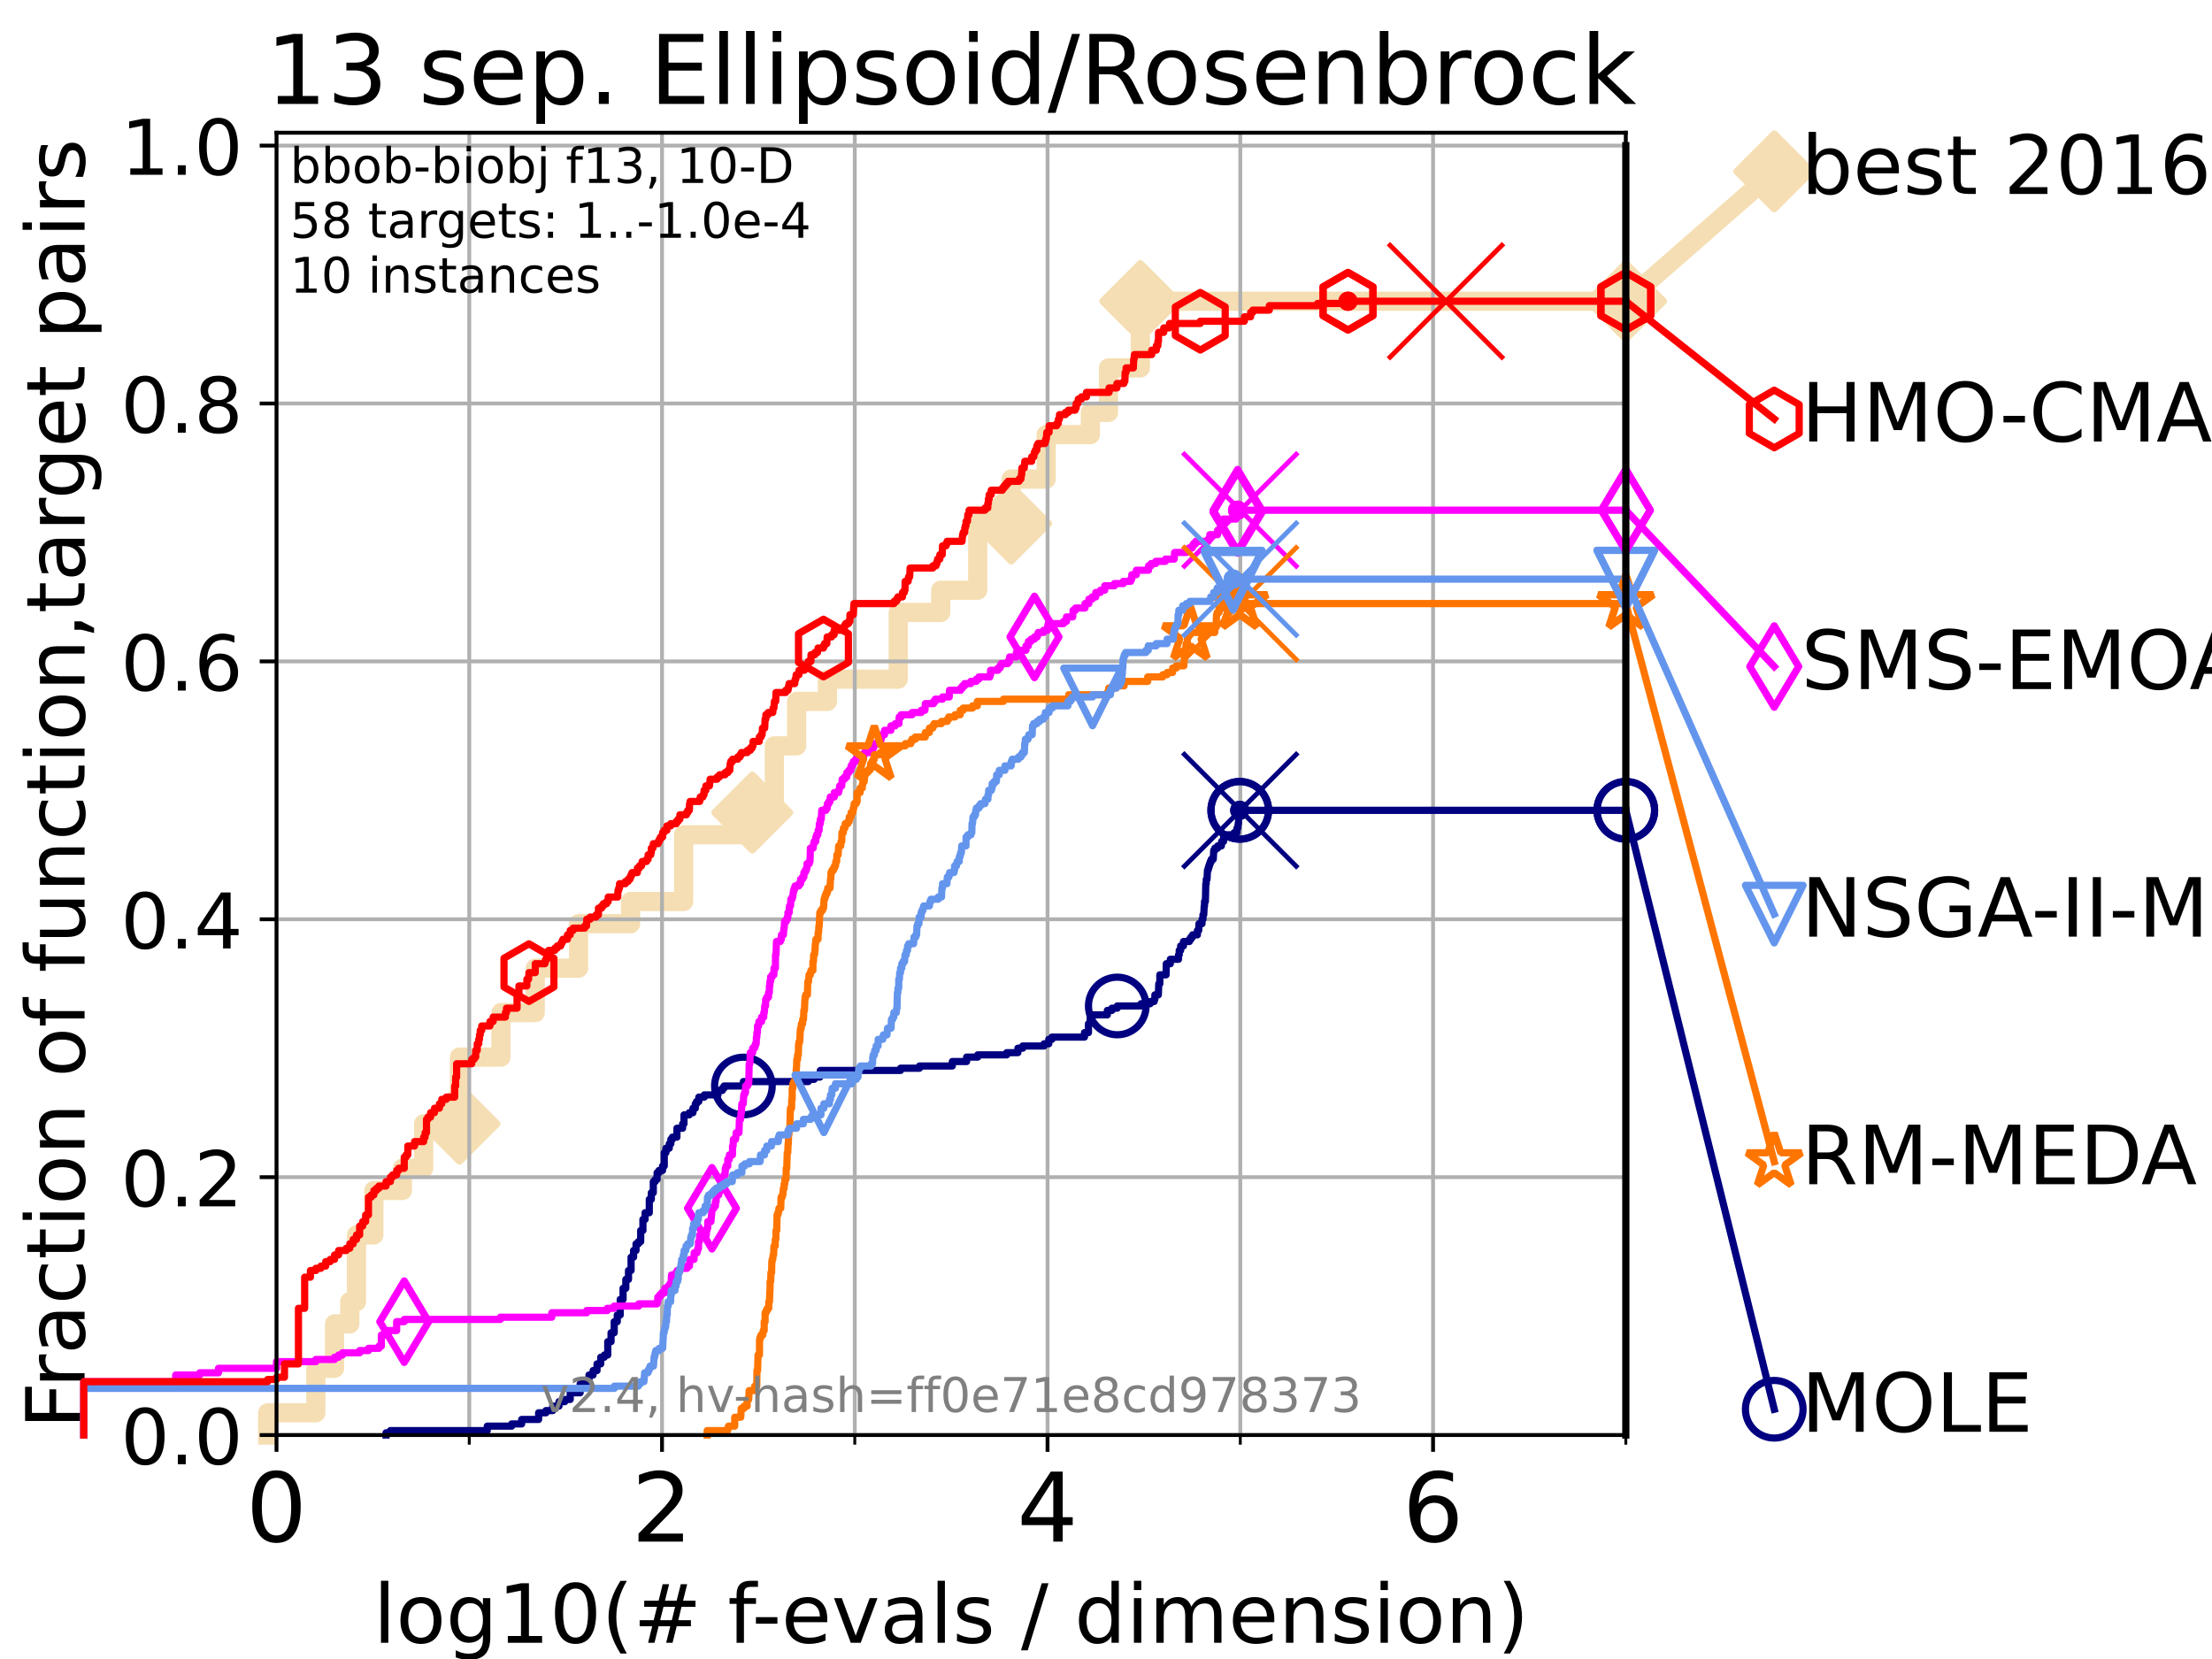 <?xml version="1.0" encoding="utf-8" standalone="no"?>
<!DOCTYPE svg PUBLIC "-//W3C//DTD SVG 1.1//EN"
  "http://www.w3.org/Graphics/SVG/1.1/DTD/svg11.dtd">
<!-- Created with matplotlib (https://matplotlib.org/) -->
<svg height="345.6pt" version="1.1" viewBox="0 0 460.8 345.6" width="460.8pt" xmlns="http://www.w3.org/2000/svg" xmlns:xlink="http://www.w3.org/1999/xlink">
 <defs>
  <style type="text/css">*{stroke-linecap:butt;stroke-linejoin:round;}</style>
 </defs>
 <g id="figure_1">
  <g id="patch_1">
   <path d="M 0 345.6 
L 460.8 345.6 
L 460.8 0 
L 0 0 
z
" style="fill:#ffffff;"/>
  </g>
  <g id="axes_1">
   <g id="patch_2">
    <path d="M 57.6 298.944 
L 338.688 298.944 
L 338.688 27.648 
L 57.6 27.648 
z
" style="fill:#ffffff;"/>
   </g>
   <g id="line2d_1">
    <path d="M 55.763 298.944 
L 55.763 294.313 
L 65.797 294.313 
L 65.797 285.05 
L 69.688 285.05 
L 69.688 275.788 
L 72.868 275.788 
L 72.868 271.157 
L 74.263 271.157 
L 74.263 257.263 
L 77.885 257.263 
L 77.885 248.001 
L 83.83 248.001 
L 83.83 243.37 
L 88.256 243.37 
L 88.256 234.107 
L 95.723 234.107 
L 95.723 220.214 
L 104.355 220.214 
L 104.355 210.951 
L 111.506 210.951 
L 111.506 201.689 
L 120.525 201.689 
L 120.525 192.426 
L 131.364 192.426 
L 131.364 187.795 
L 142.419 187.795 
L 142.419 173.901 
L 156.712 173.901 
L 156.712 169.27 
L 161.316 169.27 
L 161.316 155.377 
L 165.954 155.377 
L 165.954 146.114 
L 172.366 146.114 
L 172.366 141.483 
L 187.119 141.483 
L 187.119 127.589 
L 195.974 127.589 
L 195.974 122.958 
L 203.672 122.958 
L 203.672 109.065 
L 210.649 109.065 
L 210.649 99.802 
L 217.931 99.802 
L 217.931 90.54 
L 227.14 90.54 
L 227.14 85.909 
L 230.919 85.909 
L 230.919 76.646 
L 237.555 76.646 
L 237.555 62.753 
L 338.688 62.753 
" style="fill:none;stroke:#f5deb3;stroke-linecap:square;stroke-width:4;"/>
   </g>
   <g id="line2d_2">
    <defs>
     <path d="M -0 7.778 
L 7.778 0 
L 0 -7.778 
L -7.778 -0 
z
" id="mfab47d592d" style="stroke:#f5deb3;stroke-linejoin:miter;stroke-width:1.5;"/>
    </defs>
    <g>
     <use style="fill:#f5deb3;stroke:#f5deb3;stroke-linejoin:miter;stroke-width:1.5;" x="95.723" xlink:href="#mfab47d592d" y="234.107"/>
     <use style="fill:#f5deb3;stroke:#f5deb3;stroke-linejoin:miter;stroke-width:1.5;" x="156.712" xlink:href="#mfab47d592d" y="169.27"/>
     <use style="fill:#f5deb3;stroke:#f5deb3;stroke-linejoin:miter;stroke-width:1.5;" x="210.649" xlink:href="#mfab47d592d" y="109.065"/>
     <use style="fill:#f5deb3;stroke:#f5deb3;stroke-linejoin:miter;stroke-width:1.5;" x="237.555" xlink:href="#mfab47d592d" y="62.753"/>
     <use style="fill:#f5deb3;stroke:#f5deb3;stroke-linejoin:miter;stroke-width:1.5;" x="237.555" xlink:href="#mfab47d592d" y="62.753"/>
     <use style="fill:#f5deb3;stroke:#f5deb3;stroke-linejoin:miter;stroke-width:1.5;" x="338.688" xlink:href="#mfab47d592d" y="62.753"/>
    </g>
   </g>
   <g id="line2d_3">
    <path style="fill:none;stroke:#f5deb3;stroke-linecap:square;stroke-width:4;"/>
    <g/>
   </g>
   <g id="line2d_4">
    <path d="M 338.688 62.753 
L 369.608 35.706 
" style="fill:none;stroke:#f5deb3;stroke-linecap:square;stroke-width:4;"/>
    <g>
     <use style="fill:#f5deb3;stroke:#f5deb3;stroke-linejoin:miter;stroke-width:1.5;" x="338.688" xlink:href="#mfab47d592d" y="62.753"/>
     <use style="fill:#f5deb3;stroke:#f5deb3;stroke-linejoin:miter;stroke-width:1.5;" x="369.608" xlink:href="#mfab47d592d" y="35.706"/>
    </g>
   </g>
   <g id="matplotlib.axis_1">
    <g id="xtick_1">
     <g id="line2d_5">
      <path clip-path="url(#p6b956667d8)" d="M 57.6 298.944 
L 57.6 27.648 
" style="fill:none;stroke:#b0b0b0;stroke-linecap:square;stroke-width:0.8;"/>
     </g>
     <g id="line2d_6">
      <defs>
       <path d="M 0 0 
L 0 3.5 
" id="m1a3a4dc9f0" style="stroke:#000000;stroke-width:0.8;"/>
      </defs>
      <g>
       <use style="stroke:#000000;stroke-width:0.8;" x="57.6" xlink:href="#m1a3a4dc9f0" y="298.944"/>
      </g>
     </g>
     <g id="text_1">
      <!-- 0 -->
      <g transform="translate(51.237 321.141)scale(0.2 -0.2)">
       <defs>
        <path d="M 31.781 66.406 
Q 24.172 66.406 20.328 58.906 
Q 16.5 51.422 16.5 36.375 
Q 16.5 21.391 20.328 13.891 
Q 24.172 6.391 31.781 6.391 
Q 39.453 6.391 43.281 13.891 
Q 47.125 21.391 47.125 36.375 
Q 47.125 51.422 43.281 58.906 
Q 39.453 66.406 31.781 66.406 
z
M 31.781 74.219 
Q 44.047 74.219 50.516 64.516 
Q 56.984 54.828 56.984 36.375 
Q 56.984 17.969 50.516 8.266 
Q 44.047 -1.422 31.781 -1.422 
Q 19.531 -1.422 13.062 8.266 
Q 6.594 17.969 6.594 36.375 
Q 6.594 54.828 13.062 64.516 
Q 19.531 74.219 31.781 74.219 
z
" id="DejaVuSans-48"/>
       </defs>
       <use xlink:href="#DejaVuSans-48"/>
      </g>
     </g>
    </g>
    <g id="xtick_2">
     <g id="line2d_7">
      <path clip-path="url(#p6b956667d8)" d="M 137.911 298.944 
L 137.911 27.648 
" style="fill:none;stroke:#b0b0b0;stroke-linecap:square;stroke-width:0.8;"/>
     </g>
     <g id="line2d_8">
      <g>
       <use style="stroke:#000000;stroke-width:0.8;" x="137.911" xlink:href="#m1a3a4dc9f0" y="298.944"/>
      </g>
     </g>
     <g id="text_2">
      <!-- 2 -->
      <g transform="translate(131.548 321.141)scale(0.2 -0.2)">
       <defs>
        <path d="M 19.188 8.297 
L 53.609 8.297 
L 53.609 0 
L 7.328 0 
L 7.328 8.297 
Q 12.938 14.109 22.625 23.891 
Q 32.328 33.688 34.812 36.531 
Q 39.547 41.844 41.422 45.531 
Q 43.312 49.219 43.312 52.781 
Q 43.312 58.594 39.234 62.25 
Q 35.156 65.922 28.609 65.922 
Q 23.969 65.922 18.812 64.312 
Q 13.672 62.703 7.812 59.422 
L 7.812 69.391 
Q 13.766 71.781 18.938 73 
Q 24.125 74.219 28.422 74.219 
Q 39.75 74.219 46.484 68.547 
Q 53.219 62.891 53.219 53.422 
Q 53.219 48.922 51.531 44.891 
Q 49.859 40.875 45.406 35.406 
Q 44.188 33.984 37.641 27.219 
Q 31.109 20.453 19.188 8.297 
z
" id="DejaVuSans-50"/>
       </defs>
       <use xlink:href="#DejaVuSans-50"/>
      </g>
     </g>
    </g>
    <g id="xtick_3">
     <g id="line2d_9">
      <path clip-path="url(#p6b956667d8)" d="M 218.222 298.944 
L 218.222 27.648 
" style="fill:none;stroke:#b0b0b0;stroke-linecap:square;stroke-width:0.8;"/>
     </g>
     <g id="line2d_10">
      <g>
       <use style="stroke:#000000;stroke-width:0.8;" x="218.222" xlink:href="#m1a3a4dc9f0" y="298.944"/>
      </g>
     </g>
     <g id="text_3">
      <!-- 4 -->
      <g transform="translate(211.859 321.141)scale(0.2 -0.2)">
       <defs>
        <path d="M 37.797 64.312 
L 12.891 25.391 
L 37.797 25.391 
z
M 35.203 72.906 
L 47.609 72.906 
L 47.609 25.391 
L 58.016 25.391 
L 58.016 17.188 
L 47.609 17.188 
L 47.609 0 
L 37.797 0 
L 37.797 17.188 
L 4.891 17.188 
L 4.891 26.703 
z
" id="DejaVuSans-52"/>
       </defs>
       <use xlink:href="#DejaVuSans-52"/>
      </g>
     </g>
    </g>
    <g id="xtick_4">
     <g id="line2d_11">
      <path clip-path="url(#p6b956667d8)" d="M 298.533 298.944 
L 298.533 27.648 
" style="fill:none;stroke:#b0b0b0;stroke-linecap:square;stroke-width:0.8;"/>
     </g>
     <g id="line2d_12">
      <g>
       <use style="stroke:#000000;stroke-width:0.8;" x="298.533" xlink:href="#m1a3a4dc9f0" y="298.944"/>
      </g>
     </g>
     <g id="text_4">
      <!-- 6 -->
      <g transform="translate(292.17 321.141)scale(0.2 -0.2)">
       <defs>
        <path d="M 33.016 40.375 
Q 26.375 40.375 22.484 35.828 
Q 18.609 31.297 18.609 23.391 
Q 18.609 15.531 22.484 10.953 
Q 26.375 6.391 33.016 6.391 
Q 39.656 6.391 43.531 10.953 
Q 47.406 15.531 47.406 23.391 
Q 47.406 31.297 43.531 35.828 
Q 39.656 40.375 33.016 40.375 
z
M 52.594 71.297 
L 52.594 62.312 
Q 48.875 64.062 45.094 64.984 
Q 41.312 65.922 37.594 65.922 
Q 27.828 65.922 22.672 59.328 
Q 17.531 52.734 16.797 39.406 
Q 19.672 43.656 24.016 45.922 
Q 28.375 48.188 33.594 48.188 
Q 44.578 48.188 50.953 41.516 
Q 57.328 34.859 57.328 23.391 
Q 57.328 12.156 50.688 5.359 
Q 44.047 -1.422 33.016 -1.422 
Q 20.359 -1.422 13.672 8.266 
Q 6.984 17.969 6.984 36.375 
Q 6.984 53.656 15.188 63.938 
Q 23.391 74.219 37.203 74.219 
Q 40.922 74.219 44.703 73.484 
Q 48.484 72.75 52.594 71.297 
z
" id="DejaVuSans-54"/>
       </defs>
       <use xlink:href="#DejaVuSans-54"/>
      </g>
     </g>
    </g>
    <g id="xtick_5">
     <g id="line2d_13">
      <path clip-path="url(#p6b956667d8)" d="M 97.755 298.944 
L 97.755 27.648 
" style="fill:none;stroke:#b0b0b0;stroke-linecap:square;stroke-width:0.8;"/>
     </g>
     <g id="line2d_14">
      <defs>
       <path d="M 0 0 
L 0 2 
" id="mb7817159b3" style="stroke:#000000;stroke-width:0.6;"/>
      </defs>
      <g>
       <use style="stroke:#000000;stroke-width:0.6;" x="97.755" xlink:href="#mb7817159b3" y="298.944"/>
      </g>
     </g>
    </g>
    <g id="xtick_6">
     <g id="line2d_15">
      <path clip-path="url(#p6b956667d8)" d="M 178.066 298.944 
L 178.066 27.648 
" style="fill:none;stroke:#b0b0b0;stroke-linecap:square;stroke-width:0.8;"/>
     </g>
     <g id="line2d_16">
      <g>
       <use style="stroke:#000000;stroke-width:0.6;" x="178.066" xlink:href="#mb7817159b3" y="298.944"/>
      </g>
     </g>
    </g>
    <g id="xtick_7">
     <g id="line2d_17">
      <path clip-path="url(#p6b956667d8)" d="M 258.377 298.944 
L 258.377 27.648 
" style="fill:none;stroke:#b0b0b0;stroke-linecap:square;stroke-width:0.8;"/>
     </g>
     <g id="line2d_18">
      <g>
       <use style="stroke:#000000;stroke-width:0.6;" x="258.377" xlink:href="#mb7817159b3" y="298.944"/>
      </g>
     </g>
    </g>
    <g id="xtick_8">
     <g id="line2d_19">
      <path clip-path="url(#p6b956667d8)" d="M 338.688 298.944 
L 338.688 27.648 
" style="fill:none;stroke:#b0b0b0;stroke-linecap:square;stroke-width:0.8;"/>
     </g>
     <g id="line2d_20">
      <g>
       <use style="stroke:#000000;stroke-width:0.6;" x="338.688" xlink:href="#mb7817159b3" y="298.944"/>
      </g>
     </g>
    </g>
    <g id="text_5">
     <!-- log10(# f-evals / dimension) -->
     <g transform="translate(77.764 342.218)scale(0.17 -0.17)">
      <defs>
       <path d="M 9.422 75.984 
L 18.406 75.984 
L 18.406 0 
L 9.422 0 
z
" id="DejaVuSans-108"/>
       <path d="M 30.609 48.391 
Q 23.391 48.391 19.188 42.75 
Q 14.984 37.109 14.984 27.297 
Q 14.984 17.484 19.156 11.844 
Q 23.344 6.203 30.609 6.203 
Q 37.797 6.203 41.984 11.859 
Q 46.188 17.531 46.188 27.297 
Q 46.188 37.016 41.984 42.703 
Q 37.797 48.391 30.609 48.391 
z
M 30.609 56 
Q 42.328 56 49.016 48.375 
Q 55.719 40.766 55.719 27.297 
Q 55.719 13.875 49.016 6.219 
Q 42.328 -1.422 30.609 -1.422 
Q 18.844 -1.422 12.172 6.219 
Q 5.516 13.875 5.516 27.297 
Q 5.516 40.766 12.172 48.375 
Q 18.844 56 30.609 56 
z
" id="DejaVuSans-111"/>
       <path d="M 45.406 27.984 
Q 45.406 37.75 41.375 43.109 
Q 37.359 48.484 30.078 48.484 
Q 22.859 48.484 18.828 43.109 
Q 14.797 37.75 14.797 27.984 
Q 14.797 18.266 18.828 12.891 
Q 22.859 7.516 30.078 7.516 
Q 37.359 7.516 41.375 12.891 
Q 45.406 18.266 45.406 27.984 
z
M 54.391 6.781 
Q 54.391 -7.172 48.188 -13.984 
Q 42 -20.797 29.203 -20.797 
Q 24.469 -20.797 20.266 -20.094 
Q 16.062 -19.391 12.109 -17.922 
L 12.109 -9.188 
Q 16.062 -11.328 19.922 -12.344 
Q 23.781 -13.375 27.781 -13.375 
Q 36.625 -13.375 41.016 -8.766 
Q 45.406 -4.156 45.406 5.172 
L 45.406 9.625 
Q 42.625 4.781 38.281 2.391 
Q 33.938 0 27.875 0 
Q 17.828 0 11.672 7.656 
Q 5.516 15.328 5.516 27.984 
Q 5.516 40.672 11.672 48.328 
Q 17.828 56 27.875 56 
Q 33.938 56 38.281 53.609 
Q 42.625 51.219 45.406 46.391 
L 45.406 54.688 
L 54.391 54.688 
z
" id="DejaVuSans-103"/>
       <path d="M 12.406 8.297 
L 28.516 8.297 
L 28.516 63.922 
L 10.984 60.406 
L 10.984 69.391 
L 28.422 72.906 
L 38.281 72.906 
L 38.281 8.297 
L 54.391 8.297 
L 54.391 0 
L 12.406 0 
z
" id="DejaVuSans-49"/>
       <path d="M 31 75.875 
Q 24.469 64.656 21.281 53.656 
Q 18.109 42.672 18.109 31.391 
Q 18.109 20.125 21.312 9.062 
Q 24.516 -2 31 -13.188 
L 23.188 -13.188 
Q 15.875 -1.703 12.234 9.375 
Q 8.594 20.453 8.594 31.391 
Q 8.594 42.281 12.203 53.312 
Q 15.828 64.359 23.188 75.875 
z
" id="DejaVuSans-40"/>
       <path d="M 51.125 44 
L 36.922 44 
L 32.812 27.688 
L 47.125 27.688 
z
M 43.797 71.781 
L 38.719 51.516 
L 52.984 51.516 
L 58.109 71.781 
L 65.922 71.781 
L 60.891 51.516 
L 76.125 51.516 
L 76.125 44 
L 58.984 44 
L 54.984 27.688 
L 70.516 27.688 
L 70.516 20.219 
L 53.078 20.219 
L 48 0 
L 40.188 0 
L 45.219 20.219 
L 30.906 20.219 
L 25.875 0 
L 18.016 0 
L 23.094 20.219 
L 7.719 20.219 
L 7.719 27.688 
L 24.906 27.688 
L 29 44 
L 13.281 44 
L 13.281 51.516 
L 30.906 51.516 
L 35.891 71.781 
z
" id="DejaVuSans-35"/>
       <path id="DejaVuSans-32"/>
       <path d="M 37.109 75.984 
L 37.109 68.5 
L 28.516 68.5 
Q 23.688 68.5 21.797 66.547 
Q 19.922 64.594 19.922 59.516 
L 19.922 54.688 
L 34.719 54.688 
L 34.719 47.703 
L 19.922 47.703 
L 19.922 0 
L 10.891 0 
L 10.891 47.703 
L 2.297 47.703 
L 2.297 54.688 
L 10.891 54.688 
L 10.891 58.5 
Q 10.891 67.625 15.141 71.797 
Q 19.391 75.984 28.609 75.984 
z
" id="DejaVuSans-102"/>
       <path d="M 4.891 31.391 
L 31.203 31.391 
L 31.203 23.391 
L 4.891 23.391 
z
" id="DejaVuSans-45"/>
       <path d="M 56.203 29.594 
L 56.203 25.203 
L 14.891 25.203 
Q 15.484 15.922 20.484 11.062 
Q 25.484 6.203 34.422 6.203 
Q 39.594 6.203 44.453 7.469 
Q 49.312 8.734 54.109 11.281 
L 54.109 2.781 
Q 49.266 0.734 44.188 -0.344 
Q 39.109 -1.422 33.891 -1.422 
Q 20.797 -1.422 13.156 6.188 
Q 5.516 13.812 5.516 26.812 
Q 5.516 40.234 12.766 48.109 
Q 20.016 56 32.328 56 
Q 43.359 56 49.781 48.891 
Q 56.203 41.797 56.203 29.594 
z
M 47.219 32.234 
Q 47.125 39.594 43.094 43.984 
Q 39.062 48.391 32.422 48.391 
Q 24.906 48.391 20.391 44.141 
Q 15.875 39.891 15.188 32.172 
z
" id="DejaVuSans-101"/>
       <path d="M 2.984 54.688 
L 12.5 54.688 
L 29.594 8.797 
L 46.688 54.688 
L 56.203 54.688 
L 35.688 0 
L 23.484 0 
z
" id="DejaVuSans-118"/>
       <path d="M 34.281 27.484 
Q 23.391 27.484 19.188 25 
Q 14.984 22.516 14.984 16.5 
Q 14.984 11.719 18.141 8.906 
Q 21.297 6.109 26.703 6.109 
Q 34.188 6.109 38.703 11.406 
Q 43.219 16.703 43.219 25.484 
L 43.219 27.484 
z
M 52.203 31.203 
L 52.203 0 
L 43.219 0 
L 43.219 8.297 
Q 40.141 3.328 35.547 0.953 
Q 30.953 -1.422 24.312 -1.422 
Q 15.922 -1.422 10.953 3.297 
Q 6 8.016 6 15.922 
Q 6 25.141 12.172 29.828 
Q 18.359 34.516 30.609 34.516 
L 43.219 34.516 
L 43.219 35.406 
Q 43.219 41.609 39.141 45 
Q 35.062 48.391 27.688 48.391 
Q 23 48.391 18.547 47.266 
Q 14.109 46.141 10.016 43.891 
L 10.016 52.203 
Q 14.938 54.109 19.578 55.047 
Q 24.219 56 28.609 56 
Q 40.484 56 46.344 49.844 
Q 52.203 43.703 52.203 31.203 
z
" id="DejaVuSans-97"/>
       <path d="M 44.281 53.078 
L 44.281 44.578 
Q 40.484 46.531 36.375 47.5 
Q 32.281 48.484 27.875 48.484 
Q 21.188 48.484 17.844 46.438 
Q 14.5 44.391 14.5 40.281 
Q 14.5 37.156 16.891 35.375 
Q 19.281 33.594 26.516 31.984 
L 29.594 31.297 
Q 39.156 29.25 43.188 25.516 
Q 47.219 21.781 47.219 15.094 
Q 47.219 7.469 41.188 3.016 
Q 35.156 -1.422 24.609 -1.422 
Q 20.219 -1.422 15.453 -0.562 
Q 10.688 0.297 5.422 2 
L 5.422 11.281 
Q 10.406 8.688 15.234 7.391 
Q 20.062 6.109 24.812 6.109 
Q 31.156 6.109 34.562 8.281 
Q 37.984 10.453 37.984 14.406 
Q 37.984 18.062 35.516 20.016 
Q 33.062 21.969 24.703 23.781 
L 21.578 24.516 
Q 13.234 26.266 9.516 29.906 
Q 5.812 33.547 5.812 39.891 
Q 5.812 47.609 11.281 51.797 
Q 16.75 56 26.812 56 
Q 31.781 56 36.172 55.266 
Q 40.578 54.547 44.281 53.078 
z
" id="DejaVuSans-115"/>
       <path d="M 25.391 72.906 
L 33.688 72.906 
L 8.297 -9.281 
L 0 -9.281 
z
" id="DejaVuSans-47"/>
       <path d="M 45.406 46.391 
L 45.406 75.984 
L 54.391 75.984 
L 54.391 0 
L 45.406 0 
L 45.406 8.203 
Q 42.578 3.328 38.25 0.953 
Q 33.938 -1.422 27.875 -1.422 
Q 17.969 -1.422 11.734 6.484 
Q 5.516 14.406 5.516 27.297 
Q 5.516 40.188 11.734 48.094 
Q 17.969 56 27.875 56 
Q 33.938 56 38.25 53.625 
Q 42.578 51.266 45.406 46.391 
z
M 14.797 27.297 
Q 14.797 17.391 18.875 11.75 
Q 22.953 6.109 30.078 6.109 
Q 37.203 6.109 41.297 11.75 
Q 45.406 17.391 45.406 27.297 
Q 45.406 37.203 41.297 42.844 
Q 37.203 48.484 30.078 48.484 
Q 22.953 48.484 18.875 42.844 
Q 14.797 37.203 14.797 27.297 
z
" id="DejaVuSans-100"/>
       <path d="M 9.422 54.688 
L 18.406 54.688 
L 18.406 0 
L 9.422 0 
z
M 9.422 75.984 
L 18.406 75.984 
L 18.406 64.594 
L 9.422 64.594 
z
" id="DejaVuSans-105"/>
       <path d="M 52 44.188 
Q 55.375 50.25 60.062 53.125 
Q 64.75 56 71.094 56 
Q 79.641 56 84.281 50.016 
Q 88.922 44.047 88.922 33.016 
L 88.922 0 
L 79.891 0 
L 79.891 32.719 
Q 79.891 40.578 77.094 44.375 
Q 74.312 48.188 68.609 48.188 
Q 61.625 48.188 57.562 43.547 
Q 53.516 38.922 53.516 30.906 
L 53.516 0 
L 44.484 0 
L 44.484 32.719 
Q 44.484 40.625 41.703 44.406 
Q 38.922 48.188 33.109 48.188 
Q 26.219 48.188 22.156 43.531 
Q 18.109 38.875 18.109 30.906 
L 18.109 0 
L 9.078 0 
L 9.078 54.688 
L 18.109 54.688 
L 18.109 46.188 
Q 21.188 51.219 25.484 53.609 
Q 29.781 56 35.688 56 
Q 41.656 56 45.828 52.969 
Q 50 49.953 52 44.188 
z
" id="DejaVuSans-109"/>
       <path d="M 54.891 33.016 
L 54.891 0 
L 45.906 0 
L 45.906 32.719 
Q 45.906 40.484 42.875 44.328 
Q 39.844 48.188 33.797 48.188 
Q 26.516 48.188 22.312 43.547 
Q 18.109 38.922 18.109 30.906 
L 18.109 0 
L 9.078 0 
L 9.078 54.688 
L 18.109 54.688 
L 18.109 46.188 
Q 21.344 51.125 25.703 53.562 
Q 30.078 56 35.797 56 
Q 45.219 56 50.047 50.172 
Q 54.891 44.344 54.891 33.016 
z
" id="DejaVuSans-110"/>
       <path d="M 8.016 75.875 
L 15.828 75.875 
Q 23.141 64.359 26.781 53.312 
Q 30.422 42.281 30.422 31.391 
Q 30.422 20.453 26.781 9.375 
Q 23.141 -1.703 15.828 -13.188 
L 8.016 -13.188 
Q 14.5 -2 17.703 9.062 
Q 20.906 20.125 20.906 31.391 
Q 20.906 42.672 17.703 53.656 
Q 14.5 64.656 8.016 75.875 
z
" id="DejaVuSans-41"/>
      </defs>
      <use xlink:href="#DejaVuSans-108"/>
      <use x="27.783" xlink:href="#DejaVuSans-111"/>
      <use x="88.965" xlink:href="#DejaVuSans-103"/>
      <use x="152.441" xlink:href="#DejaVuSans-49"/>
      <use x="216.064" xlink:href="#DejaVuSans-48"/>
      <use x="279.688" xlink:href="#DejaVuSans-40"/>
      <use x="318.701" xlink:href="#DejaVuSans-35"/>
      <use x="402.49" xlink:href="#DejaVuSans-32"/>
      <use x="434.277" xlink:href="#DejaVuSans-102"/>
      <use x="463.982" xlink:href="#DejaVuSans-45"/>
      <use x="500.066" xlink:href="#DejaVuSans-101"/>
      <use x="561.59" xlink:href="#DejaVuSans-118"/>
      <use x="620.77" xlink:href="#DejaVuSans-97"/>
      <use x="682.049" xlink:href="#DejaVuSans-108"/>
      <use x="709.832" xlink:href="#DejaVuSans-115"/>
      <use x="761.932" xlink:href="#DejaVuSans-32"/>
      <use x="793.719" xlink:href="#DejaVuSans-47"/>
      <use x="827.41" xlink:href="#DejaVuSans-32"/>
      <use x="859.197" xlink:href="#DejaVuSans-100"/>
      <use x="922.674" xlink:href="#DejaVuSans-105"/>
      <use x="950.457" xlink:href="#DejaVuSans-109"/>
      <use x="1047.869" xlink:href="#DejaVuSans-101"/>
      <use x="1109.393" xlink:href="#DejaVuSans-110"/>
      <use x="1172.771" xlink:href="#DejaVuSans-115"/>
      <use x="1224.871" xlink:href="#DejaVuSans-105"/>
      <use x="1252.654" xlink:href="#DejaVuSans-111"/>
      <use x="1313.836" xlink:href="#DejaVuSans-110"/>
      <use x="1377.215" xlink:href="#DejaVuSans-41"/>
     </g>
    </g>
   </g>
   <g id="matplotlib.axis_2">
    <g id="ytick_1">
     <g id="line2d_21">
      <path clip-path="url(#p6b956667d8)" d="M 57.6 298.944 
L 338.688 298.944 
" style="fill:none;stroke:#b0b0b0;stroke-linecap:square;stroke-width:0.8;"/>
     </g>
     <g id="line2d_22">
      <defs>
       <path d="M 0 0 
L -3.5 0 
" id="mf9466ca378" style="stroke:#000000;stroke-width:0.8;"/>
      </defs>
      <g>
       <use style="stroke:#000000;stroke-width:0.8;" x="57.6" xlink:href="#mf9466ca378" y="298.944"/>
      </g>
     </g>
     <g id="text_6">
      <!-- 0.0 -->
      <g transform="translate(25.155 305.023)scale(0.16 -0.16)">
       <defs>
        <path d="M 10.688 12.406 
L 21 12.406 
L 21 0 
L 10.688 0 
z
" id="DejaVuSans-46"/>
       </defs>
       <use xlink:href="#DejaVuSans-48"/>
       <use x="63.623" xlink:href="#DejaVuSans-46"/>
       <use x="95.41" xlink:href="#DejaVuSans-48"/>
      </g>
     </g>
    </g>
    <g id="ytick_2">
     <g id="line2d_23">
      <path clip-path="url(#p6b956667d8)" d="M 57.6 245.222 
L 338.688 245.222 
" style="fill:none;stroke:#b0b0b0;stroke-linecap:square;stroke-width:0.8;"/>
     </g>
     <g id="line2d_24">
      <g>
       <use style="stroke:#000000;stroke-width:0.8;" x="57.6" xlink:href="#mf9466ca378" y="245.222"/>
      </g>
     </g>
     <g id="text_7">
      <!-- 0.2 -->
      <g transform="translate(25.155 251.301)scale(0.16 -0.16)">
       <use xlink:href="#DejaVuSans-48"/>
       <use x="63.623" xlink:href="#DejaVuSans-46"/>
       <use x="95.41" xlink:href="#DejaVuSans-50"/>
      </g>
     </g>
    </g>
    <g id="ytick_3">
     <g id="line2d_25">
      <path clip-path="url(#p6b956667d8)" d="M 57.6 191.5 
L 338.688 191.5 
" style="fill:none;stroke:#b0b0b0;stroke-linecap:square;stroke-width:0.8;"/>
     </g>
     <g id="line2d_26">
      <g>
       <use style="stroke:#000000;stroke-width:0.8;" x="57.6" xlink:href="#mf9466ca378" y="191.5"/>
      </g>
     </g>
     <g id="text_8">
      <!-- 0.4 -->
      <g transform="translate(25.155 197.579)scale(0.16 -0.16)">
       <use xlink:href="#DejaVuSans-48"/>
       <use x="63.623" xlink:href="#DejaVuSans-46"/>
       <use x="95.41" xlink:href="#DejaVuSans-52"/>
      </g>
     </g>
    </g>
    <g id="ytick_4">
     <g id="line2d_27">
      <path clip-path="url(#p6b956667d8)" d="M 57.6 137.778 
L 338.688 137.778 
" style="fill:none;stroke:#b0b0b0;stroke-linecap:square;stroke-width:0.8;"/>
     </g>
     <g id="line2d_28">
      <g>
       <use style="stroke:#000000;stroke-width:0.8;" x="57.6" xlink:href="#mf9466ca378" y="137.778"/>
      </g>
     </g>
     <g id="text_9">
      <!-- 0.6 -->
      <g transform="translate(25.155 143.857)scale(0.16 -0.16)">
       <use xlink:href="#DejaVuSans-48"/>
       <use x="63.623" xlink:href="#DejaVuSans-46"/>
       <use x="95.41" xlink:href="#DejaVuSans-54"/>
      </g>
     </g>
    </g>
    <g id="ytick_5">
     <g id="line2d_29">
      <path clip-path="url(#p6b956667d8)" d="M 57.6 84.056 
L 338.688 84.056 
" style="fill:none;stroke:#b0b0b0;stroke-linecap:square;stroke-width:0.8;"/>
     </g>
     <g id="line2d_30">
      <g>
       <use style="stroke:#000000;stroke-width:0.8;" x="57.6" xlink:href="#mf9466ca378" y="84.056"/>
      </g>
     </g>
     <g id="text_10">
      <!-- 0.8 -->
      <g transform="translate(25.155 90.135)scale(0.16 -0.16)">
       <defs>
        <path d="M 31.781 34.625 
Q 24.75 34.625 20.719 30.859 
Q 16.703 27.094 16.703 20.516 
Q 16.703 13.922 20.719 10.156 
Q 24.75 6.391 31.781 6.391 
Q 38.812 6.391 42.859 10.172 
Q 46.922 13.969 46.922 20.516 
Q 46.922 27.094 42.891 30.859 
Q 38.875 34.625 31.781 34.625 
z
M 21.922 38.812 
Q 15.578 40.375 12.031 44.719 
Q 8.5 49.078 8.5 55.328 
Q 8.5 64.062 14.719 69.141 
Q 20.953 74.219 31.781 74.219 
Q 42.672 74.219 48.875 69.141 
Q 55.078 64.062 55.078 55.328 
Q 55.078 49.078 51.531 44.719 
Q 48 40.375 41.703 38.812 
Q 48.828 37.156 52.797 32.312 
Q 56.781 27.484 56.781 20.516 
Q 56.781 9.906 50.312 4.234 
Q 43.844 -1.422 31.781 -1.422 
Q 19.734 -1.422 13.25 4.234 
Q 6.781 9.906 6.781 20.516 
Q 6.781 27.484 10.781 32.312 
Q 14.797 37.156 21.922 38.812 
z
M 18.312 54.391 
Q 18.312 48.734 21.844 45.562 
Q 25.391 42.391 31.781 42.391 
Q 38.141 42.391 41.719 45.562 
Q 45.312 48.734 45.312 54.391 
Q 45.312 60.062 41.719 63.234 
Q 38.141 66.406 31.781 66.406 
Q 25.391 66.406 21.844 63.234 
Q 18.312 60.062 18.312 54.391 
z
" id="DejaVuSans-56"/>
       </defs>
       <use xlink:href="#DejaVuSans-48"/>
       <use x="63.623" xlink:href="#DejaVuSans-46"/>
       <use x="95.41" xlink:href="#DejaVuSans-56"/>
      </g>
     </g>
    </g>
    <g id="ytick_6">
     <g id="line2d_31">
      <path clip-path="url(#p6b956667d8)" d="M 57.6 30.334 
L 338.688 30.334 
" style="fill:none;stroke:#b0b0b0;stroke-linecap:square;stroke-width:0.8;"/>
     </g>
     <g id="line2d_32">
      <g>
       <use style="stroke:#000000;stroke-width:0.8;" x="57.6" xlink:href="#mf9466ca378" y="30.334"/>
      </g>
     </g>
     <g id="text_11">
      <!-- 1.0 -->
      <g transform="translate(25.155 36.413)scale(0.16 -0.16)">
       <use xlink:href="#DejaVuSans-49"/>
       <use x="63.623" xlink:href="#DejaVuSans-46"/>
       <use x="95.41" xlink:href="#DejaVuSans-48"/>
      </g>
     </g>
    </g>
    <g id="text_12">
     <!-- Fraction of function,target pairs -->
     <g transform="translate(17.62 297.681)rotate(-90)scale(0.17 -0.17)">
      <defs>
       <path d="M 9.812 72.906 
L 51.703 72.906 
L 51.703 64.594 
L 19.672 64.594 
L 19.672 43.109 
L 48.578 43.109 
L 48.578 34.812 
L 19.672 34.812 
L 19.672 0 
L 9.812 0 
z
" id="DejaVuSans-70"/>
       <path d="M 41.109 46.297 
Q 39.594 47.172 37.812 47.578 
Q 36.031 48 33.891 48 
Q 26.266 48 22.188 43.047 
Q 18.109 38.094 18.109 28.812 
L 18.109 0 
L 9.078 0 
L 9.078 54.688 
L 18.109 54.688 
L 18.109 46.188 
Q 20.953 51.172 25.484 53.578 
Q 30.031 56 36.531 56 
Q 37.453 56 38.578 55.875 
Q 39.703 55.766 41.062 55.516 
z
" id="DejaVuSans-114"/>
       <path d="M 48.781 52.594 
L 48.781 44.188 
Q 44.969 46.297 41.141 47.344 
Q 37.312 48.391 33.406 48.391 
Q 24.656 48.391 19.812 42.844 
Q 14.984 37.312 14.984 27.297 
Q 14.984 17.281 19.812 11.734 
Q 24.656 6.203 33.406 6.203 
Q 37.312 6.203 41.141 7.25 
Q 44.969 8.297 48.781 10.406 
L 48.781 2.094 
Q 45.016 0.344 40.984 -0.531 
Q 36.969 -1.422 32.422 -1.422 
Q 20.062 -1.422 12.781 6.344 
Q 5.516 14.109 5.516 27.297 
Q 5.516 40.672 12.859 48.328 
Q 20.219 56 33.016 56 
Q 37.156 56 41.109 55.141 
Q 45.062 54.297 48.781 52.594 
z
" id="DejaVuSans-99"/>
       <path d="M 18.312 70.219 
L 18.312 54.688 
L 36.812 54.688 
L 36.812 47.703 
L 18.312 47.703 
L 18.312 18.016 
Q 18.312 11.328 20.141 9.422 
Q 21.969 7.516 27.594 7.516 
L 36.812 7.516 
L 36.812 0 
L 27.594 0 
Q 17.188 0 13.234 3.875 
Q 9.281 7.766 9.281 18.016 
L 9.281 47.703 
L 2.688 47.703 
L 2.688 54.688 
L 9.281 54.688 
L 9.281 70.219 
z
" id="DejaVuSans-116"/>
       <path d="M 8.5 21.578 
L 8.5 54.688 
L 17.484 54.688 
L 17.484 21.922 
Q 17.484 14.156 20.5 10.266 
Q 23.531 6.391 29.594 6.391 
Q 36.859 6.391 41.078 11.031 
Q 45.312 15.672 45.312 23.688 
L 45.312 54.688 
L 54.297 54.688 
L 54.297 0 
L 45.312 0 
L 45.312 8.406 
Q 42.047 3.422 37.719 1 
Q 33.406 -1.422 27.688 -1.422 
Q 18.266 -1.422 13.375 4.438 
Q 8.5 10.297 8.5 21.578 
z
M 31.109 56 
z
" id="DejaVuSans-117"/>
       <path d="M 11.719 12.406 
L 22.016 12.406 
L 22.016 4 
L 14.016 -11.625 
L 7.719 -11.625 
L 11.719 4 
z
" id="DejaVuSans-44"/>
       <path d="M 18.109 8.203 
L 18.109 -20.797 
L 9.078 -20.797 
L 9.078 54.688 
L 18.109 54.688 
L 18.109 46.391 
Q 20.953 51.266 25.266 53.625 
Q 29.594 56 35.594 56 
Q 45.562 56 51.781 48.094 
Q 58.016 40.188 58.016 27.297 
Q 58.016 14.406 51.781 6.484 
Q 45.562 -1.422 35.594 -1.422 
Q 29.594 -1.422 25.266 0.953 
Q 20.953 3.328 18.109 8.203 
z
M 48.688 27.297 
Q 48.688 37.203 44.609 42.844 
Q 40.531 48.484 33.406 48.484 
Q 26.266 48.484 22.188 42.844 
Q 18.109 37.203 18.109 27.297 
Q 18.109 17.391 22.188 11.75 
Q 26.266 6.109 33.406 6.109 
Q 40.531 6.109 44.609 11.75 
Q 48.688 17.391 48.688 27.297 
z
" id="DejaVuSans-112"/>
      </defs>
      <use xlink:href="#DejaVuSans-70"/>
      <use x="50.27" xlink:href="#DejaVuSans-114"/>
      <use x="91.383" xlink:href="#DejaVuSans-97"/>
      <use x="152.662" xlink:href="#DejaVuSans-99"/>
      <use x="207.643" xlink:href="#DejaVuSans-116"/>
      <use x="246.852" xlink:href="#DejaVuSans-105"/>
      <use x="274.635" xlink:href="#DejaVuSans-111"/>
      <use x="335.816" xlink:href="#DejaVuSans-110"/>
      <use x="399.195" xlink:href="#DejaVuSans-32"/>
      <use x="430.982" xlink:href="#DejaVuSans-111"/>
      <use x="492.164" xlink:href="#DejaVuSans-102"/>
      <use x="527.369" xlink:href="#DejaVuSans-32"/>
      <use x="559.156" xlink:href="#DejaVuSans-102"/>
      <use x="594.361" xlink:href="#DejaVuSans-117"/>
      <use x="657.74" xlink:href="#DejaVuSans-110"/>
      <use x="721.119" xlink:href="#DejaVuSans-99"/>
      <use x="776.1" xlink:href="#DejaVuSans-116"/>
      <use x="815.309" xlink:href="#DejaVuSans-105"/>
      <use x="843.092" xlink:href="#DejaVuSans-111"/>
      <use x="904.273" xlink:href="#DejaVuSans-110"/>
      <use x="967.652" xlink:href="#DejaVuSans-44"/>
      <use x="999.439" xlink:href="#DejaVuSans-116"/>
      <use x="1038.648" xlink:href="#DejaVuSans-97"/>
      <use x="1099.928" xlink:href="#DejaVuSans-114"/>
      <use x="1139.291" xlink:href="#DejaVuSans-103"/>
      <use x="1202.768" xlink:href="#DejaVuSans-101"/>
      <use x="1264.291" xlink:href="#DejaVuSans-116"/>
      <use x="1303.5" xlink:href="#DejaVuSans-32"/>
      <use x="1335.287" xlink:href="#DejaVuSans-112"/>
      <use x="1398.764" xlink:href="#DejaVuSans-97"/>
      <use x="1460.043" xlink:href="#DejaVuSans-105"/>
      <use x="1487.826" xlink:href="#DejaVuSans-114"/>
      <use x="1528.939" xlink:href="#DejaVuSans-115"/>
     </g>
    </g>
   </g>
   <g id="line2d_33">
    <defs>
     <path d="M 0 1.5 
C 0.398 1.5 0.779 1.342 1.061 1.061 
C 1.342 0.779 1.5 0.398 1.5 0 
C 1.5 -0.398 1.342 -0.779 1.061 -1.061 
C 0.779 -1.342 0.398 -1.5 0 -1.5 
C -0.398 -1.5 -0.779 -1.342 -1.061 -1.061 
C -1.342 -0.779 -1.5 -0.398 -1.5 0 
C -1.5 0.398 -1.342 0.779 -1.061 1.061 
C -0.779 1.342 -0.398 1.5 0 1.5 
z
" id="mdc7bc5eb7d" style="stroke:#f5deb3;"/>
    </defs>
    <g>
     <use style="fill:#f5deb3;stroke:#f5deb3;" x="237.555" xlink:href="#mdc7bc5eb7d" y="62.753"/>
     <use style="fill:#f5deb3;stroke:#f5deb3;" x="237.555" xlink:href="#mdc7bc5eb7d" y="62.753"/>
    </g>
   </g>
   <g id="line2d_34">
    <defs>
     <path d="M 0 1.5 
C 0.398 1.5 0.779 1.342 1.061 1.061 
C 1.342 0.779 1.5 0.398 1.5 0 
C 1.5 -0.398 1.342 -0.779 1.061 -1.061 
C 0.779 -1.342 0.398 -1.5 0 -1.5 
C -0.398 -1.5 -0.779 -1.342 -1.061 -1.061 
C -1.342 -0.779 -1.5 -0.398 -1.5 0 
C -1.5 0.398 -1.342 0.779 -1.061 1.061 
C -0.779 1.342 -0.398 1.5 0 1.5 
z
" id="md40a270b48" style="stroke:#000080;"/>
    </defs>
    <g>
     <use style="fill:#000080;stroke:#000080;" x="258.261" xlink:href="#md40a270b48" y="168.807"/>
     <use style="fill:#000080;stroke:#000080;" x="258.261" xlink:href="#md40a270b48" y="168.807"/>
    </g>
   </g>
   <g id="line2d_35">
    <path d="M 80.416 298.944 
L 80.416 298.481 
L 81.334 298.481 
L 81.334 298.018 
L 101.507 298.018 
L 101.507 297.092 
L 106.594 297.092 
L 106.594 296.628 
L 108.671 296.628 
L 108.671 295.702 
L 112.205 295.702 
L 112.205 294.313 
L 113.735 294.313 
L 113.735 293.85 
L 115.141 293.85 
L 115.141 292.923 
L 116.443 292.923 
L 116.443 291.997 
L 117.654 291.997 
L 117.654 291.534 
L 118.787 291.534 
L 118.787 290.145 
L 120.852 290.145 
L 120.852 288.292 
L 121.8 288.292 
L 121.8 287.829 
L 122.699 287.829 
L 122.699 286.44 
L 123.554 286.44 
L 123.554 285.514 
L 124.369 285.514 
L 124.369 284.124 
L 125.147 284.124 
L 125.147 282.735 
L 125.892 282.735 
L 125.892 282.272 
L 126.607 282.272 
L 126.607 279.493 
L 127.294 279.493 
L 127.294 277.64 
L 127.954 277.64 
L 127.954 275.325 
L 128.591 275.325 
L 128.591 273.935 
L 129.205 273.935 
L 129.205 270.694 
L 129.798 270.694 
L 129.798 268.378 
L 130.371 268.378 
L 130.371 266.526 
L 130.927 266.526 
L 130.927 264.673 
L 131.465 264.673 
L 131.465 261.894 
L 131.987 261.894 
L 131.987 260.505 
L 132.494 260.505 
L 132.494 259.116 
L 132.987 259.116 
L 132.987 258.653 
L 133.466 258.653 
L 133.466 256.337 
L 133.932 256.337 
L 133.932 254.021 
L 134.386 254.021 
L 134.386 252.632 
L 135.26 252.632 
L 135.26 249.853 
L 135.682 249.853 
L 135.682 248.464 
L 136.093 248.464 
L 136.093 246.148 
L 136.495 246.148 
L 136.495 245.685 
L 136.887 245.685 
L 136.887 244.296 
L 137.271 244.296 
L 137.271 243.833 
L 138.015 243.833 
L 138.015 242.906 
L 138.375 242.906 
L 138.375 240.128 
L 138.728 240.128 
L 138.728 239.201 
L 139.414 239.201 
L 139.414 238.275 
L 139.747 238.275 
L 139.747 237.349 
L 140.073 237.349 
L 140.073 236.886 
L 141.018 236.886 
L 141.018 235.033 
L 142.202 235.033 
L 142.202 234.107 
L 142.486 234.107 
L 142.486 232.255 
L 143.578 232.255 
L 143.578 231.792 
L 144.355 231.792 
L 144.355 230.865 
L 144.854 230.865 
L 144.854 229.939 
L 145.098 229.939 
L 145.098 229.476 
L 145.576 229.476 
L 145.576 228.55 
L 146.718 228.55 
L 146.718 228.087 
L 149.566 228.087 
L 149.566 227.16 
L 150.48 227.16 
L 150.48 226.697 
L 150.833 226.697 
L 150.833 226.234 
L 154.867 226.234 
L 154.867 225.308 
L 168.391 225.308 
L 168.391 224.845 
L 169.605 224.845 
L 169.605 224.382 
L 170.799 224.382 
L 170.896 222.992 
L 187.602 222.992 
L 187.602 222.529 
L 191.55 222.529 
L 191.55 222.066 
L 198.384 222.066 
L 198.384 221.14 
L 201.364 221.14 
L 201.364 220.214 
L 203.674 220.214 
L 203.674 219.75 
L 209.722 219.75 
L 209.722 219.287 
L 212.047 219.287 
L 212.047 218.361 
L 213.053 218.361 
L 213.053 217.898 
L 217.501 217.898 
L 217.501 217.435 
L 218.481 217.435 
L 218.481 216.509 
L 219.141 216.509 
L 219.141 216.045 
L 225.914 216.045 
L 225.914 215.119 
L 226.746 215.119 
L 226.746 213.267 
L 227.105 213.267 
L 227.105 211.877 
L 227.341 211.877 
L 227.341 211.414 
L 230.676 211.414 
L 230.676 210.488 
L 231.633 210.488 
L 231.633 210.025 
L 232.747 210.025 
L 232.747 209.562 
L 237.682 209.562 
L 237.682 209.099 
L 239.6 209.099 
L 239.6 208.635 
L 240.437 208.635 
L 240.437 208.172 
L 240.578 208.172 
L 240.578 207.246 
L 241.305 207.246 
L 241.392 204.931 
L 241.615 204.931 
L 241.615 203.078 
L 242.911 203.078 
L 242.959 200.762 
L 243.8 200.762 
L 243.8 199.836 
L 245.506 199.836 
L 245.506 198.91 
L 245.652 198.91 
L 245.652 197.984 
L 245.947 197.984 
L 245.947 197.057 
L 246.535 197.057 
L 246.535 196.131 
L 247.776 196.131 
L 247.776 195.668 
L 248.091 195.668 
L 248.091 195.205 
L 248.439 195.205 
L 248.439 194.742 
L 249.444 194.742 
L 249.444 193.816 
L 249.72 193.816 
L 249.765 192.426 
L 250.403 192.426 
L 250.403 191.5 
L 250.598 191.5 
L 250.598 190.574 
L 250.76 190.574 
L 250.857 188.721 
L 250.919 188.721 
L 250.919 187.795 
L 251.103 187.795 
L 251.191 184.09 
L 251.281 184.09 
L 251.285 183.164 
L 251.45 183.164 
L 251.532 181.311 
L 251.674 181.311 
L 251.674 180.848 
L 251.813 180.848 
L 251.813 180.385 
L 251.954 180.385 
L 251.954 179.922 
L 252.127 179.922 
L 252.127 179.459 
L 252.348 179.459 
L 252.348 178.996 
L 252.741 178.996 
L 252.848 177.143 
L 253.087 177.143 
L 253.087 176.68 
L 253.667 176.68 
L 253.667 176.217 
L 254.439 176.217 
L 254.482 175.291 
L 254.9 175.291 
L 254.9 174.365 
L 255.059 174.365 
L 255.059 173.901 
L 257.119 173.901 
L 257.119 173.438 
L 257.679 173.438 
L 257.679 172.512 
L 257.858 172.512 
L 257.934 171.586 
L 258.005 171.586 
L 258.013 169.733 
L 258.141 169.733 
L 258.141 169.27 
L 258.261 169.27 
L 258.261 168.807 
L 338.688 168.807 
L 338.688 168.807 
" style="fill:none;stroke:#000080;stroke-linecap:square;stroke-width:1.5;"/>
   </g>
   <g id="line2d_36">
    <defs>
     <path d="M 0 6 
C 1.591 6 3.117 5.368 4.243 4.243 
C 5.368 3.117 6 1.591 6 0 
C 6 -1.591 5.368 -3.117 4.243 -4.243 
C 3.117 -5.368 1.591 -6 0 -6 
C -1.591 -6 -3.117 -5.368 -4.243 -4.243 
C -5.368 -3.117 -6 -1.591 -6 0 
C -6 1.591 -5.368 3.117 -4.243 4.243 
C -3.117 5.368 -1.591 6 0 6 
z
" id="mefa770b0d4" style="stroke:#000080;stroke-width:1.5;"/>
    </defs>
    <g>
     <use style="fill-opacity:0;stroke:#000080;stroke-width:1.5;" x="154.867" xlink:href="#mefa770b0d4" y="226.234"/>
     <use style="fill-opacity:0;stroke:#000080;stroke-width:1.5;" x="232.747" xlink:href="#mefa770b0d4" y="209.562"/>
     <use style="fill-opacity:0;stroke:#000080;stroke-width:1.5;" x="258.261" xlink:href="#mefa770b0d4" y="168.807"/>
     <use style="fill-opacity:0;stroke:#000080;stroke-width:1.5;" x="258.261" xlink:href="#mefa770b0d4" y="168.807"/>
     <use style="fill-opacity:0;stroke:#000080;stroke-width:1.5;" x="338.688" xlink:href="#mefa770b0d4" y="168.807"/>
    </g>
   </g>
   <g id="line2d_37">
    <path style="fill:none;stroke:#000080;stroke-linecap:square;stroke-width:1.5;"/>
    <g/>
   </g>
   <g id="line2d_38">
    <path clip-path="url(#p6b956667d8)" d="M 258.377 168.807 
" style="fill:none;stroke:#000080;stroke-linecap:square;stroke-width:1.5;"/>
    <defs>
     <path d="M -12 12 
L 12 -12 
M -12 -12 
L 12 12 
" id="mb42b17ca4d" style="stroke:#000080;"/>
    </defs>
    <g clip-path="url(#p6b956667d8)">
     <use style="fill:#000080;stroke:#000080;" x="258.377" xlink:href="#mb42b17ca4d" y="168.807"/>
    </g>
   </g>
   <g id="line2d_39">
    <defs>
     <path d="M 0 1.5 
C 0.398 1.5 0.779 1.342 1.061 1.061 
C 1.342 0.779 1.5 0.398 1.5 0 
C 1.5 -0.398 1.342 -0.779 1.061 -1.061 
C 0.779 -1.342 0.398 -1.5 0 -1.5 
C -0.398 -1.5 -0.779 -1.342 -1.061 -1.061 
C -1.342 -0.779 -1.5 -0.398 -1.5 0 
C -1.5 0.398 -1.342 0.779 -1.061 1.061 
C -0.779 1.342 -0.398 1.5 0 1.5 
z
" id="m19cbbbe4dd" style="stroke:#ff00ff;"/>
    </defs>
    <g>
     <use style="fill:#ff00ff;stroke:#ff00ff;" x="257.813" xlink:href="#m19cbbbe4dd" y="106.286"/>
     <use style="fill:#ff00ff;stroke:#ff00ff;" x="257.813" xlink:href="#m19cbbbe4dd" y="106.286"/>
    </g>
   </g>
   <g id="line2d_40">
    <path d="M 17.445 298.944 
L 17.445 287.829 
L 36.604 287.829 
L 36.604 286.44 
L 41.621 286.44 
L 41.621 285.977 
L 45.512 285.977 
L 45.512 285.05 
L 57.6 285.05 
L 57.6 283.661 
L 65.797 283.661 
L 65.797 283.198 
L 69.688 283.198 
L 69.688 282.735 
L 70.539 282.735 
L 70.539 282.272 
L 71.35 282.272 
L 71.35 281.809 
L 74.922 281.809 
L 74.922 281.345 
L 76.759 281.345 
L 76.759 280.882 
L 78.942 280.882 
L 78.942 280.419 
L 79.447 280.419 
L 79.447 278.104 
L 80.881 278.104 
L 80.881 277.177 
L 82.627 277.177 
L 82.627 275.325 
L 84.213 275.325 
L 84.213 274.862 
L 104.235 274.862 
L 104.235 274.399 
L 114.947 274.399 
L 114.947 273.472 
L 122.234 273.472 
L 122.234 273.009 
L 126.507 273.009 
L 126.507 272.546 
L 127.923 272.546 
L 127.923 272.083 
L 133.056 272.083 
L 133.056 271.62 
L 136.869 271.62 
L 136.869 271.157 
L 137.035 271.157 
L 137.035 270.231 
L 137.416 270.231 
L 137.416 269.767 
L 137.841 269.767 
L 137.841 269.304 
L 138.511 269.304 
L 138.511 268.378 
L 139.172 268.378 
L 139.172 267.915 
L 139.525 267.915 
L 139.525 267.452 
L 139.794 267.452 
L 139.887 265.599 
L 140.768 265.599 
L 140.768 265.136 
L 141.076 265.136 
L 141.076 264.673 
L 141.718 264.673 
L 141.718 264.21 
L 143.144 264.21 
L 143.144 263.747 
L 143.629 263.747 
L 143.729 262.357 
L 144.582 262.357 
L 144.618 260.968 
L 145.213 260.968 
L 145.213 260.505 
L 145.35 260.505 
L 145.35 260.042 
L 145.509 260.042 
L 145.509 258.653 
L 145.688 258.653 
L 145.777 257.263 
L 147.144 257.263 
L 147.144 256.337 
L 147.277 256.337 
L 147.277 255.874 
L 147.419 255.874 
L 147.439 254.484 
L 148.103 254.484 
L 148.21 253.095 
L 148.248 253.095 
L 148.316 251.706 
L 148.724 251.706 
L 148.724 251.243 
L 149.04 251.243 
L 149.04 250.316 
L 149.187 250.316 
L 149.196 248.927 
L 149.726 248.927 
L 149.726 248.464 
L 149.859 248.464 
L 149.929 247.075 
L 150.146 247.075 
L 150.146 246.611 
L 150.446 246.611 
L 150.446 246.148 
L 150.666 246.148 
L 150.666 245.685 
L 150.808 245.685 
L 150.808 244.759 
L 151.056 244.759 
L 151.105 243.37 
L 151.252 243.37 
L 151.252 242.906 
L 151.605 242.906 
L 151.605 241.517 
L 151.936 241.517 
L 151.936 240.591 
L 152.587 240.591 
L 152.61 238.738 
L 152.715 238.738 
L 152.782 237.349 
L 153.229 237.349 
L 153.323 236.423 
L 153.352 236.423 
L 153.352 235.96 
L 153.939 235.96 
L 154.036 233.181 
L 154.283 233.181 
L 154.358 231.792 
L 154.453 231.792 
L 154.534 229.939 
L 154.827 229.939 
L 154.933 228.087 
L 155.09 228.087 
L 155.09 227.623 
L 155.297 227.623 
L 155.329 226.234 
L 155.729 226.234 
L 155.729 225.771 
L 155.972 225.771 
L 156.071 221.603 
L 156.206 221.603 
L 156.297 219.287 
L 156.794 219.287 
L 156.794 218.361 
L 157.186 218.361 
L 157.186 217.898 
L 157.37 217.898 
L 157.37 217.435 
L 157.534 217.435 
L 157.574 216.045 
L 157.67 216.045 
L 157.67 215.119 
L 157.782 215.119 
L 157.81 213.73 
L 158.026 213.73 
L 158.097 212.804 
L 158.647 212.804 
L 158.647 211.877 
L 159.103 211.877 
L 159.103 210.951 
L 159.227 210.951 
L 159.309 209.562 
L 159.482 209.562 
L 159.497 208.172 
L 159.733 208.172 
L 159.733 207.709 
L 160.099 207.709 
L 160.099 206.783 
L 160.269 206.783 
L 160.288 205.394 
L 160.385 205.394 
L 160.385 204.467 
L 160.519 204.467 
L 160.519 203.541 
L 160.84 203.541 
L 160.84 203.078 
L 161.22 203.078 
L 161.234 201.689 
L 161.538 201.689 
L 161.551 198.91 
L 161.654 198.91 
L 161.752 196.131 
L 162.556 196.131 
L 162.556 195.668 
L 162.783 195.668 
L 162.792 194.742 
L 163.197 194.742 
L 163.291 193.353 
L 163.368 193.353 
L 163.425 191.963 
L 163.8 191.963 
L 163.8 191.5 
L 164.02 191.5 
L 164.02 191.037 
L 164.133 191.037 
L 164.133 190.111 
L 164.399 190.111 
L 164.467 188.721 
L 164.69 188.721 
L 164.739 187.332 
L 164.999 187.332 
L 164.999 186.869 
L 165.153 186.869 
L 165.241 185.943 
L 165.303 185.943 
L 165.303 185.479 
L 165.454 185.479 
L 165.454 185.016 
L 165.622 185.016 
L 165.622 184.553 
L 166.419 184.553 
L 166.419 184.09 
L 166.773 184.09 
L 166.773 183.164 
L 167.171 183.164 
L 167.171 182.701 
L 167.459 182.701 
L 167.459 181.775 
L 167.732 181.775 
L 167.732 181.311 
L 167.98 181.311 
L 167.98 180.848 
L 168.107 180.848 
L 168.107 179.922 
L 168.585 179.922 
L 168.585 179.459 
L 168.737 179.459 
L 168.82 176.68 
L 169.389 176.68 
L 169.483 175.754 
L 169.594 175.754 
L 169.594 175.291 
L 169.948 175.291 
L 169.948 174.365 
L 170.108 174.365 
L 170.108 173.901 
L 170.381 173.901 
L 170.43 172.975 
L 170.637 172.975 
L 170.685 171.586 
L 170.889 171.586 
L 170.889 170.66 
L 171.085 170.66 
L 171.183 168.807 
L 172.052 168.807 
L 172.052 168.344 
L 172.354 168.344 
L 172.354 167.418 
L 172.671 167.418 
L 172.671 166.955 
L 172.916 166.955 
L 172.954 166.028 
L 173.802 166.028 
L 173.802 165.102 
L 174.688 165.102 
L 174.688 164.639 
L 174.817 164.639 
L 174.917 163.713 
L 175.349 163.713 
L 175.444 162.323 
L 175.924 162.323 
L 175.924 161.86 
L 176.412 161.86 
L 176.412 160.934 
L 176.831 160.934 
L 176.831 160.471 
L 177.218 160.471 
L 177.291 159.545 
L 177.571 159.545 
L 177.571 159.082 
L 177.783 159.082 
L 177.783 158.618 
L 178.255 158.618 
L 178.255 158.155 
L 178.604 158.155 
L 178.604 157.692 
L 179.925 157.692 
L 179.925 157.229 
L 180.052 157.229 
L 180.052 156.766 
L 181.722 156.766 
L 181.722 155.84 
L 182.004 155.84 
L 182.102 154.914 
L 183.148 154.914 
L 183.148 154.45 
L 183.445 154.45 
L 183.445 153.987 
L 183.593 153.987 
L 183.593 153.061 
L 184.27 153.061 
L 184.27 152.135 
L 185.594 152.135 
L 185.594 151.209 
L 186.489 151.209 
L 186.489 150.745 
L 187.274 150.745 
L 187.32 149.356 
L 187.716 149.356 
L 187.716 148.893 
L 190.011 148.893 
L 190.011 148.43 
L 191.907 148.43 
L 191.907 147.967 
L 192.676 147.967 
L 192.768 146.577 
L 194.479 146.577 
L 194.479 146.114 
L 194.83 146.114 
L 194.83 145.651 
L 196.347 145.651 
L 196.347 145.188 
L 197.753 145.188 
L 197.785 143.799 
L 200.119 143.799 
L 200.119 143.336 
L 200.498 143.336 
L 200.498 142.872 
L 200.945 142.872 
L 200.945 142.409 
L 202.214 142.409 
L 202.214 141.946 
L 203.385 141.946 
L 203.385 141.483 
L 203.916 141.483 
L 203.916 141.02 
L 206.209 141.02 
L 206.209 140.557 
L 206.349 140.557 
L 206.349 139.631 
L 207.885 139.631 
L 207.885 139.167 
L 208.326 139.167 
L 208.326 138.704 
L 208.559 138.704 
L 208.559 138.241 
L 209.952 138.241 
L 209.952 137.778 
L 210.318 137.778 
L 210.318 136.852 
L 211.73 136.852 
L 211.73 135.926 
L 212.288 135.926 
L 212.288 135.462 
L 213.734 135.462 
L 213.734 134.536 
L 214.226 134.536 
L 214.226 133.61 
L 214.781 133.61 
L 214.781 133.147 
L 215.499 133.147 
L 215.499 132.684 
L 216.07 132.684 
L 216.07 132.221 
L 216.27 132.221 
L 216.27 131.757 
L 217.391 131.757 
L 217.391 131.294 
L 218.241 131.294 
L 218.241 130.368 
L 218.358 130.368 
L 218.358 129.905 
L 221.567 129.905 
L 221.567 129.442 
L 222.168 129.442 
L 222.168 128.516 
L 223.461 128.516 
L 223.549 127.126 
L 224.049 127.126 
L 224.049 126.663 
L 226.023 126.663 
L 226.023 125.737 
L 226.832 125.737 
L 226.832 124.811 
L 227.501 124.811 
L 227.501 124.348 
L 228.267 124.348 
L 228.267 123.421 
L 229.237 123.421 
L 229.237 122.958 
L 230.129 122.958 
L 230.129 122.032 
L 232.156 122.032 
L 232.156 121.569 
L 234.008 121.569 
L 234.008 121.106 
L 235.531 121.106 
L 235.531 120.643 
L 235.771 120.643 
L 235.771 119.716 
L 236.72 119.716 
L 236.72 118.79 
L 239.258 118.79 
L 239.258 117.864 
L 239.793 117.864 
L 239.793 117.401 
L 240.762 117.401 
L 240.762 116.938 
L 242.778 116.938 
L 242.778 116.475 
L 244.596 116.475 
L 244.695 115.085 
L 247.158 115.085 
L 247.158 114.622 
L 247.671 114.622 
L 247.671 114.159 
L 248.338 114.159 
L 248.338 113.696 
L 248.637 113.696 
L 248.637 113.233 
L 249.105 113.233 
L 249.105 112.77 
L 251.703 112.77 
L 251.703 112.306 
L 252.034 112.306 
L 252.034 111.38 
L 253.648 111.38 
L 253.648 110.454 
L 254.186 110.454 
L 254.186 109.991 
L 254.752 109.991 
L 254.813 108.138 
L 257.486 108.138 
L 257.486 107.675 
L 257.753 107.675 
L 257.813 106.286 
L 338.688 106.286 
L 338.688 106.286 
" style="fill:none;stroke:#ff00ff;stroke-linecap:square;stroke-width:1.5;"/>
   </g>
   <g id="line2d_41">
    <defs>
     <path d="M -0 8.485 
L 5.091 0 
L 0 -8.485 
L -5.091 -0 
z
" id="m23ed73b2ce" style="stroke:#ff00ff;stroke-linejoin:miter;stroke-width:1.5;"/>
    </defs>
    <g>
     <use style="fill-opacity:0;stroke:#ff00ff;stroke-linejoin:miter;stroke-width:1.5;" x="84.213" xlink:href="#m23ed73b2ce" y="275.325"/>
     <use style="fill-opacity:0;stroke:#ff00ff;stroke-linejoin:miter;stroke-width:1.5;" x="148.316" xlink:href="#m23ed73b2ce" y="251.706"/>
     <use style="fill-opacity:0;stroke:#ff00ff;stroke-linejoin:miter;stroke-width:1.5;" x="215.499" xlink:href="#m23ed73b2ce" y="132.684"/>
     <use style="fill-opacity:0;stroke:#ff00ff;stroke-linejoin:miter;stroke-width:1.5;" x="257.813" xlink:href="#m23ed73b2ce" y="106.749"/>
     <use style="fill-opacity:0;stroke:#ff00ff;stroke-linejoin:miter;stroke-width:1.5;" x="257.813" xlink:href="#m23ed73b2ce" y="106.286"/>
     <use style="fill-opacity:0;stroke:#ff00ff;stroke-linejoin:miter;stroke-width:1.5;" x="338.688" xlink:href="#m23ed73b2ce" y="106.286"/>
    </g>
   </g>
   <g id="line2d_42">
    <path style="fill:none;stroke:#ff00ff;stroke-linecap:square;stroke-width:1.5;"/>
    <g/>
   </g>
   <g id="line2d_43">
    <path clip-path="url(#p6b956667d8)" d="M 258.377 106.286 
" style="fill:none;stroke:#ff00ff;stroke-linecap:square;stroke-width:1.5;"/>
    <defs>
     <path d="M -12 12 
L 12 -12 
M -12 -12 
L 12 12 
" id="m97ffdb55e1" style="stroke:#ff00ff;"/>
    </defs>
    <g clip-path="url(#p6b956667d8)">
     <use style="fill:#ff00ff;stroke:#ff00ff;" x="258.377" xlink:href="#m97ffdb55e1" y="106.286"/>
    </g>
   </g>
   <g id="line2d_44">
    <defs>
     <path d="M 0 1.5 
C 0.398 1.5 0.779 1.342 1.061 1.061 
C 1.342 0.779 1.5 0.398 1.5 0 
C 1.5 -0.398 1.342 -0.779 1.061 -1.061 
C 0.779 -1.342 0.398 -1.5 0 -1.5 
C -0.398 -1.5 -0.779 -1.342 -1.061 -1.061 
C -1.342 -0.779 -1.5 -0.398 -1.5 0 
C -1.5 0.398 -1.342 0.779 -1.061 1.061 
C -0.779 1.342 -0.398 1.5 0 1.5 
z
" id="m35bb596ff2" style="stroke:#ff7500;"/>
    </defs>
    <g>
     <use style="fill:#ff7500;stroke:#ff7500;" x="258.27" xlink:href="#m35bb596ff2" y="125.737"/>
     <use style="fill:#ff7500;stroke:#ff7500;" x="258.27" xlink:href="#m35bb596ff2" y="125.737"/>
    </g>
   </g>
   <g id="line2d_45">
    <path d="M 147.318 298.944 
L 147.318 298.018 
L 151.582 298.018 
L 151.582 297.555 
L 151.748 297.555 
L 151.748 297.092 
L 153.054 297.092 
L 153.054 295.239 
L 154.311 295.239 
L 154.413 293.387 
L 154.998 293.387 
L 154.998 292.923 
L 155.641 292.923 
L 155.641 291.534 
L 155.972 291.534 
L 156.071 289.682 
L 157.203 289.682 
L 157.215 288.755 
L 157.653 288.755 
L 157.687 285.514 
L 157.826 285.514 
L 157.91 282.272 
L 158.206 282.272 
L 158.228 279.03 
L 158.331 279.03 
L 158.331 278.567 
L 158.519 278.567 
L 158.519 278.104 
L 158.906 278.104 
L 158.989 277.177 
L 159.196 277.177 
L 159.196 275.325 
L 159.385 275.325 
L 159.385 273.472 
L 159.598 273.472 
L 159.598 273.009 
L 159.838 273.009 
L 159.838 272.546 
L 160.143 272.546 
L 160.157 271.157 
L 160.298 271.157 
L 160.375 268.841 
L 160.413 268.841 
L 160.418 266.989 
L 160.547 266.989 
L 160.595 265.136 
L 160.741 265.136 
L 160.788 262.821 
L 160.854 262.821 
L 160.854 262.357 
L 160.98 262.357 
L 161.045 261.431 
L 161.156 261.431 
L 161.229 259.579 
L 161.484 259.579 
L 161.502 258.189 
L 161.627 258.189 
L 161.654 256.337 
L 161.814 256.337 
L 161.872 253.095 
L 162.048 253.095 
L 162.048 252.632 
L 162.174 252.632 
L 162.269 251.706 
L 162.64 251.706 
L 162.72 249.39 
L 162.958 249.39 
L 162.958 248.927 
L 163.087 248.927 
L 163.189 247.538 
L 163.352 247.538 
L 163.352 246.611 
L 163.497 246.611 
L 163.497 245.685 
L 163.737 245.685 
L 163.789 243.37 
L 163.899 243.37 
L 163.993 240.128 
L 164.106 240.128 
L 164.172 238.275 
L 164.222 238.275 
L 164.276 236.423 
L 164.334 236.423 
L 164.406 235.496 
L 164.536 235.496 
L 164.63 231.328 
L 164.668 231.328 
L 164.668 230.865 
L 164.903 230.865 
L 164.933 229.013 
L 165.021 229.013 
L 165.029 226.697 
L 165.164 226.697 
L 165.164 225.771 
L 165.364 225.771 
L 165.364 225.308 
L 165.803 225.308 
L 165.887 222.529 
L 165.929 222.529 
L 165.992 220.677 
L 166.155 220.677 
L 166.155 219.75 
L 166.3 219.75 
L 166.368 217.435 
L 166.467 217.435 
L 166.467 216.972 
L 166.605 216.972 
L 166.713 214.656 
L 166.763 214.656 
L 166.763 214.193 
L 166.912 214.193 
L 166.942 213.267 
L 167.207 213.267 
L 167.207 212.34 
L 167.382 212.34 
L 167.452 210.488 
L 167.577 210.488 
L 167.675 208.172 
L 167.713 208.172 
L 167.713 207.709 
L 167.827 207.709 
L 167.827 207.246 
L 168.196 207.246 
L 168.276 204.467 
L 168.437 204.467 
L 168.54 203.078 
L 168.808 203.078 
L 168.808 202.615 
L 168.93 202.615 
L 168.93 202.152 
L 169.346 202.152 
L 169.346 200.299 
L 169.469 200.299 
L 169.495 198.91 
L 169.676 198.91 
L 169.761 197.984 
L 169.789 197.984 
L 169.845 196.594 
L 169.906 196.594 
L 169.973 195.668 
L 170.406 195.668 
L 170.427 194.279 
L 170.527 194.279 
L 170.591 192.889 
L 170.663 192.889 
L 170.772 190.111 
L 171.017 190.111 
L 171.017 189.648 
L 171.341 189.648 
L 171.341 189.184 
L 171.562 189.184 
L 171.661 187.332 
L 171.804 187.332 
L 171.804 186.869 
L 171.938 186.869 
L 171.938 186.406 
L 172.138 186.406 
L 172.138 185.943 
L 172.369 185.943 
L 172.422 185.016 
L 172.914 185.016 
L 173 183.164 
L 173.061 183.164 
L 173.11 181.775 
L 173.285 181.775 
L 173.285 181.311 
L 173.612 181.311 
L 173.612 180.848 
L 173.849 180.848 
L 173.849 180.385 
L 174.063 180.385 
L 174.107 179.459 
L 174.292 179.459 
L 174.338 178.07 
L 174.601 178.07 
L 174.709 176.217 
L 175.135 176.217 
L 175.207 175.291 
L 175.357 175.291 
L 175.389 173.438 
L 175.688 173.438 
L 175.688 172.512 
L 176.012 172.512 
L 176.065 171.586 
L 176.635 171.586 
L 176.635 171.123 
L 176.904 171.123 
L 176.904 170.196 
L 177.294 170.196 
L 177.298 169.27 
L 177.671 169.27 
L 177.753 168.344 
L 177.858 168.344 
L 177.935 167.418 
L 178.367 167.418 
L 178.367 166.955 
L 178.56 166.955 
L 178.561 165.102 
L 179.181 165.102 
L 179.181 164.176 
L 179.628 164.176 
L 179.665 163.25 
L 179.778 163.25 
L 179.778 162.787 
L 180.035 162.787 
L 180.14 161.397 
L 180.296 161.397 
L 180.296 160.934 
L 180.748 160.934 
L 180.748 160.471 
L 181.209 160.471 
L 181.209 160.008 
L 181.334 160.008 
L 181.366 159.082 
L 181.65 159.082 
L 181.65 158.618 
L 181.906 158.618 
L 181.906 158.155 
L 182.137 158.155 
L 182.137 157.229 
L 183.376 157.229 
L 183.376 156.766 
L 184.778 156.766 
L 184.875 155.84 
L 185.466 155.84 
L 185.466 155.377 
L 188.591 155.377 
L 188.591 154.914 
L 189.729 154.914 
L 189.729 154.45 
L 189.975 154.45 
L 189.975 153.987 
L 190.696 153.987 
L 190.696 153.524 
L 192.755 153.524 
L 192.755 152.598 
L 193.608 152.598 
L 193.608 151.672 
L 194.312 151.672 
L 194.312 151.209 
L 194.588 151.209 
L 194.588 150.745 
L 196.119 150.745 
L 196.119 150.282 
L 197.339 150.282 
L 197.339 149.819 
L 197.637 149.819 
L 197.637 149.356 
L 198.943 149.356 
L 198.943 148.893 
L 200.033 148.893 
L 200.033 147.967 
L 200.644 147.967 
L 200.644 147.504 
L 202.591 147.504 
L 202.591 147.04 
L 203.597 147.04 
L 203.597 146.114 
L 209.027 146.114 
L 209.027 145.651 
L 222.629 145.651 
L 222.629 144.725 
L 230.633 144.725 
L 230.633 144.262 
L 230.97 144.262 
L 230.97 143.336 
L 232.522 143.336 
L 232.522 142.872 
L 234.183 142.872 
L 234.183 141.946 
L 239.09 141.946 
L 239.09 141.02 
L 242.22 141.02 
L 242.22 140.557 
L 243.136 140.557 
L 243.136 140.094 
L 244.268 140.094 
L 244.268 139.167 
L 245.05 139.167 
L 245.05 138.704 
L 246.619 138.704 
L 246.727 136.852 
L 246.821 136.852 
L 246.858 135.926 
L 246.963 135.926 
L 247.063 134.536 
L 247.078 134.536 
L 247.078 134.073 
L 247.333 134.073 
L 247.356 132.684 
L 247.605 132.684 
L 247.605 132.221 
L 247.975 132.221 
L 247.975 131.757 
L 253.047 131.757 
L 253.154 130.368 
L 253.33 130.368 
L 253.425 128.053 
L 253.55 128.053 
L 253.55 127.589 
L 253.941 127.589 
L 253.941 126.663 
L 256.577 126.663 
L 256.577 126.2 
L 258.27 126.2 
L 258.27 125.737 
L 338.688 125.737 
L 338.688 125.737 
" style="fill:none;stroke:#ff7500;stroke-linecap:square;stroke-width:1.5;"/>
   </g>
   <g id="line2d_46">
    <defs>
     <path d="M 0 -6 
L -1.347 -1.854 
L -5.706 -1.854 
L -2.18 0.708 
L -3.527 4.854 
L -0 2.292 
L 3.527 4.854 
L 2.18 0.708 
L 5.706 -1.854 
L 1.347 -1.854 
z
" id="m2212aec98a" style="stroke:#ff7500;stroke-linejoin:bevel;stroke-width:1.5;"/>
    </defs>
    <g>
     <use style="fill-opacity:0;stroke:#ff7500;stroke-linejoin:bevel;stroke-width:1.5;" x="182.137" xlink:href="#m2212aec98a" y="157.229"/>
     <use style="fill-opacity:0;stroke:#ff7500;stroke-linejoin:bevel;stroke-width:1.5;" x="247.975" xlink:href="#m2212aec98a" y="132.221"/>
     <use style="fill-opacity:0;stroke:#ff7500;stroke-linejoin:bevel;stroke-width:1.5;" x="258.27" xlink:href="#m2212aec98a" y="125.737"/>
     <use style="fill-opacity:0;stroke:#ff7500;stroke-linejoin:bevel;stroke-width:1.5;" x="258.27" xlink:href="#m2212aec98a" y="125.737"/>
     <use style="fill-opacity:0;stroke:#ff7500;stroke-linejoin:bevel;stroke-width:1.5;" x="338.688" xlink:href="#m2212aec98a" y="125.737"/>
    </g>
   </g>
   <g id="line2d_47">
    <path style="fill:none;stroke:#ff7500;stroke-linecap:square;stroke-width:1.5;"/>
    <g/>
   </g>
   <g id="line2d_48">
    <path clip-path="url(#p6b956667d8)" d="M 258.377 125.737 
" style="fill:none;stroke:#ff7500;stroke-linecap:square;stroke-width:1.5;"/>
    <defs>
     <path d="M -12 12 
L 12 -12 
M -12 -12 
L 12 12 
" id="m3c8c596df3" style="stroke:#ff7500;"/>
    </defs>
    <g clip-path="url(#p6b956667d8)">
     <use style="fill:#ff7500;stroke:#ff7500;" x="258.377" xlink:href="#m3c8c596df3" y="125.737"/>
    </g>
   </g>
   <g id="line2d_49">
    <defs>
     <path d="M 0 1.5 
C 0.398 1.5 0.779 1.342 1.061 1.061 
C 1.342 0.779 1.5 0.398 1.5 0 
C 1.5 -0.398 1.342 -0.779 1.061 -1.061 
C 0.779 -1.342 0.398 -1.5 0 -1.5 
C -0.398 -1.5 -0.779 -1.342 -1.061 -1.061 
C -1.342 -0.779 -1.5 -0.398 -1.5 0 
C -1.5 0.398 -1.342 0.779 -1.061 1.061 
C -0.779 1.342 -0.398 1.5 0 1.5 
z
" id="m55e98c1deb" style="stroke:#6495ed;"/>
    </defs>
    <g>
     <use style="fill:#6495ed;stroke:#6495ed;" x="256.898" xlink:href="#m55e98c1deb" y="120.643"/>
     <use style="fill:#6495ed;stroke:#6495ed;" x="256.898" xlink:href="#m55e98c1deb" y="120.643"/>
    </g>
   </g>
   <g id="line2d_50">
    <path d="M 17.445 298.944 
L 17.445 289.218 
L 127.985 289.218 
L 127.985 288.755 
L 132.987 288.755 
L 132.987 288.292 
L 133.375 288.292 
L 133.375 287.829 
L 134.15 287.829 
L 134.258 286.44 
L 134.279 286.44 
L 134.279 285.977 
L 134.974 285.977 
L 134.974 285.514 
L 135.22 285.514 
L 135.22 285.05 
L 135.422 285.05 
L 135.422 284.587 
L 136.131 284.587 
L 136.228 283.198 
L 136.247 283.198 
L 136.247 282.735 
L 136.362 282.735 
L 136.362 282.272 
L 136.476 282.272 
L 136.476 281.809 
L 136.608 281.809 
L 136.608 281.345 
L 137.326 281.345 
L 137.326 280.882 
L 138.033 280.882 
L 138.136 279.03 
L 138.153 279.03 
L 138.188 277.64 
L 138.358 277.64 
L 138.443 276.714 
L 138.578 276.714 
L 138.578 276.251 
L 138.695 276.251 
L 138.695 275.325 
L 138.845 275.325 
L 138.894 273.935 
L 138.993 273.935 
L 139.025 272.083 
L 139.188 272.083 
L 139.188 271.157 
L 139.715 271.157 
L 139.731 269.767 
L 139.84 269.767 
L 139.84 268.841 
L 140.604 268.841 
L 140.604 267.915 
L 140.842 267.915 
L 140.842 266.989 
L 141.148 266.989 
L 141.148 266.526 
L 141.278 266.526 
L 141.321 265.136 
L 141.521 265.136 
L 141.521 264.673 
L 141.634 264.673 
L 141.634 264.21 
L 141.774 264.21 
L 141.872 263.284 
L 141.914 263.284 
L 142.01 262.357 
L 142.338 262.357 
L 142.338 261.431 
L 142.513 261.431 
L 142.513 260.505 
L 142.871 260.505 
L 142.91 259.579 
L 143.235 259.579 
L 143.235 259.116 
L 143.816 259.116 
L 143.903 257.726 
L 144.038 257.726 
L 144.038 257.263 
L 144.258 257.263 
L 144.282 255.874 
L 144.499 255.874 
L 144.499 254.948 
L 145.247 254.948 
L 145.247 254.021 
L 145.475 254.021 
L 145.475 253.095 
L 145.587 253.095 
L 145.587 252.632 
L 146.474 252.632 
L 146.474 252.169 
L 146.896 252.169 
L 146.896 251.243 
L 147.318 251.243 
L 147.379 249.39 
L 147.62 249.39 
L 147.62 248.927 
L 148.239 248.927 
L 148.239 248.464 
L 148.658 248.464 
L 148.658 248.001 
L 149.132 248.001 
L 149.132 247.538 
L 149.885 247.538 
L 149.885 247.075 
L 150.674 247.075 
L 150.674 246.611 
L 151.397 246.611 
L 151.397 246.148 
L 152.542 246.148 
L 152.647 244.759 
L 153.602 244.759 
L 153.602 244.296 
L 154.554 244.296 
L 154.554 242.906 
L 155.161 242.906 
L 155.161 242.443 
L 156.114 242.443 
L 156.114 241.98 
L 158.353 241.98 
L 158.417 240.591 
L 159.263 240.591 
L 159.263 239.665 
L 159.733 239.665 
L 159.733 238.738 
L 160.708 238.738 
L 160.727 237.812 
L 162.152 237.812 
L 162.152 236.886 
L 162.334 236.886 
L 162.334 236.423 
L 164.156 236.423 
L 164.156 235.496 
L 164.456 235.496 
L 164.456 235.033 
L 165.943 235.033 
L 165.971 234.107 
L 167.359 234.107 
L 167.359 233.181 
L 168.894 233.181 
L 168.894 232.718 
L 169.204 232.718 
L 169.204 232.255 
L 171.017 232.255 
L 171.041 230.865 
L 171.626 230.865 
L 171.626 229.939 
L 172.775 229.939 
L 172.785 229.013 
L 173.005 229.013 
L 173.005 228.087 
L 173.267 228.087 
L 173.356 226.697 
L 174.037 226.697 
L 174.037 225.771 
L 177.476 225.771 
L 177.476 224.845 
L 178.395 224.845 
L 178.395 224.382 
L 178.735 224.382 
L 178.735 223.455 
L 178.907 223.455 
L 178.907 222.529 
L 179.235 222.529 
L 179.235 222.066 
L 181.471 222.066 
L 181.471 221.603 
L 181.766 221.603 
L 181.822 220.214 
L 181.886 220.214 
L 181.886 219.75 
L 182.166 219.75 
L 182.214 218.824 
L 182.515 218.824 
L 182.515 217.898 
L 182.92 217.898 
L 182.938 216.509 
L 183.895 216.509 
L 183.895 216.045 
L 184.02 216.045 
L 184.02 215.582 
L 184.778 215.582 
L 184.886 214.193 
L 185.627 214.193 
L 185.7 212.34 
L 185.988 212.34 
L 185.988 211.877 
L 186.195 211.877 
L 186.195 210.951 
L 186.708 210.951 
L 186.789 210.025 
L 186.864 210.025 
L 186.941 206.783 
L 187.046 206.783 
L 187.064 205.857 
L 187.222 205.857 
L 187.226 204.004 
L 187.366 204.004 
L 187.426 202.615 
L 187.596 202.615 
L 187.596 201.689 
L 187.858 201.689 
L 187.858 200.762 
L 188.121 200.762 
L 188.121 200.299 
L 188.436 200.299 
L 188.534 198.91 
L 188.784 198.91 
L 188.841 197.984 
L 189.059 197.984 
L 189.062 197.057 
L 189.31 197.057 
L 189.31 196.594 
L 190.323 196.594 
L 190.412 195.205 
L 190.784 195.205 
L 190.784 194.742 
L 190.951 194.742 
L 191.021 192.889 
L 191.171 192.889 
L 191.171 192.426 
L 191.436 192.426 
L 191.474 191.037 
L 191.884 191.037 
L 191.884 190.111 
L 192.061 190.111 
L 192.061 189.648 
L 192.264 189.648 
L 192.264 189.184 
L 192.413 189.184 
L 192.413 188.721 
L 193.618 188.721 
L 193.728 187.795 
L 193.923 187.795 
L 193.923 187.332 
L 195.441 187.332 
L 195.441 186.869 
L 196.141 186.869 
L 196.205 185.016 
L 196.341 185.016 
L 196.341 184.09 
L 197.267 184.09 
L 197.338 182.701 
L 197.687 182.701 
L 197.687 182.238 
L 197.825 182.238 
L 197.825 181.775 
L 198.732 181.775 
L 198.732 181.311 
L 198.852 181.311 
L 198.852 180.385 
L 199.259 180.385 
L 199.259 179.922 
L 199.376 179.922 
L 199.376 179.459 
L 199.829 179.459 
L 199.829 178.533 
L 199.994 178.533 
L 199.994 178.07 
L 200.109 178.07 
L 200.109 177.606 
L 200.272 177.606 
L 200.336 176.217 
L 201.233 176.217 
L 201.248 174.365 
L 201.628 174.365 
L 201.628 173.901 
L 202.281 173.901 
L 202.281 173.438 
L 202.452 173.438 
L 202.488 171.586 
L 202.597 171.586 
L 202.692 170.196 
L 202.963 170.196 
L 202.963 169.733 
L 203.225 169.733 
L 203.272 168.807 
L 203.392 168.807 
L 203.392 168.344 
L 203.919 168.344 
L 203.919 167.881 
L 204.276 167.881 
L 204.276 167.418 
L 205.179 167.418 
L 205.279 166.492 
L 205.806 166.492 
L 205.812 165.565 
L 205.957 165.565 
L 205.957 164.639 
L 206.542 164.639 
L 206.542 164.176 
L 206.674 164.176 
L 206.674 163.25 
L 207.093 163.25 
L 207.093 162.787 
L 207.565 162.787 
L 207.624 161.397 
L 208.165 161.397 
L 208.165 160.471 
L 209.342 160.471 
L 209.342 159.545 
L 210.652 159.545 
L 210.652 158.618 
L 210.866 158.618 
L 210.866 158.155 
L 212.148 158.155 
L 212.148 157.692 
L 212.685 157.692 
L 212.685 157.229 
L 212.993 157.229 
L 212.993 156.766 
L 213.387 156.766 
L 213.471 154.914 
L 213.535 154.914 
L 213.6 153.987 
L 214.164 153.987 
L 214.164 153.524 
L 214.308 153.524 
L 214.308 153.061 
L 215.014 153.061 
L 215.094 151.209 
L 215.318 151.209 
L 215.318 150.745 
L 216.026 150.745 
L 216.026 150.282 
L 216.599 150.282 
L 216.599 149.819 
L 217.357 149.819 
L 217.357 149.356 
L 217.768 149.356 
L 217.768 148.43 
L 218.544 148.43 
L 218.562 147.504 
L 219.227 147.504 
L 219.227 147.04 
L 222.471 147.04 
L 222.471 146.114 
L 223.008 146.114 
L 223.008 145.651 
L 223.346 145.651 
L 223.346 145.188 
L 227.597 145.188 
L 227.597 144.725 
L 231.337 144.725 
L 231.337 143.799 
L 231.58 143.799 
L 231.58 143.336 
L 232.546 143.336 
L 232.546 142.872 
L 233.197 142.872 
L 233.197 142.409 
L 233.471 142.409 
L 233.471 141.946 
L 233.654 141.946 
L 233.747 140.557 
L 233.789 140.557 
L 233.84 139.167 
L 233.91 139.167 
L 233.939 137.315 
L 234.075 137.315 
L 234.075 136.852 
L 234.21 136.852 
L 234.21 136.389 
L 234.488 136.389 
L 234.488 135.926 
L 238.727 135.926 
L 238.727 135.462 
L 239.203 135.462 
L 239.203 134.536 
L 240.855 134.536 
L 240.855 134.073 
L 243.123 134.073 
L 243.123 133.147 
L 244.428 133.147 
L 244.498 131.757 
L 244.581 131.757 
L 244.581 131.294 
L 244.718 131.294 
L 244.718 130.831 
L 244.911 130.831 
L 244.911 130.368 
L 245.166 130.368 
L 245.166 129.905 
L 245.39 129.905 
L 245.418 128.053 
L 245.566 128.053 
L 245.566 127.126 
L 246.375 127.126 
L 246.375 126.2 
L 247.137 126.2 
L 247.137 125.737 
L 247.869 125.737 
L 247.869 125.274 
L 252.078 125.274 
L 252.078 124.811 
L 252.207 124.811 
L 252.207 124.348 
L 252.83 124.348 
L 252.83 123.421 
L 253.559 123.421 
L 253.559 122.495 
L 255.498 122.495 
L 255.573 121.106 
L 256.898 121.106 
L 256.898 120.643 
L 338.688 120.643 
L 338.688 120.643 
" style="fill:none;stroke:#6495ed;stroke-linecap:square;stroke-width:1.5;"/>
   </g>
   <g id="line2d_51">
    <defs>
     <path d="M -0 6 
L 6 -6 
L -6 -6 
z
" id="m4246ea38ae" style="stroke:#6495ed;stroke-linejoin:miter;stroke-width:1.5;"/>
    </defs>
    <g>
     <use style="fill-opacity:0;stroke:#6495ed;stroke-linejoin:miter;stroke-width:1.5;" x="171.626" xlink:href="#m4246ea38ae" y="229.939"/>
     <use style="fill-opacity:0;stroke:#6495ed;stroke-linejoin:miter;stroke-width:1.5;" x="227.597" xlink:href="#m4246ea38ae" y="145.188"/>
     <use style="fill-opacity:0;stroke:#6495ed;stroke-linejoin:miter;stroke-width:1.5;" x="256.898" xlink:href="#m4246ea38ae" y="121.106"/>
     <use style="fill-opacity:0;stroke:#6495ed;stroke-linejoin:miter;stroke-width:1.5;" x="256.898" xlink:href="#m4246ea38ae" y="120.643"/>
     <use style="fill-opacity:0;stroke:#6495ed;stroke-linejoin:miter;stroke-width:1.5;" x="338.688" xlink:href="#m4246ea38ae" y="120.643"/>
    </g>
   </g>
   <g id="line2d_52">
    <path style="fill:none;stroke:#6495ed;stroke-linecap:square;stroke-width:1.5;"/>
    <g/>
   </g>
   <g id="line2d_53">
    <path clip-path="url(#p6b956667d8)" d="M 258.379 120.643 
" style="fill:none;stroke:#6495ed;stroke-linecap:square;stroke-width:1.5;"/>
    <defs>
     <path d="M -12 12 
L 12 -12 
M -12 -12 
L 12 12 
" id="m116c9d2ea1" style="stroke:#6495ed;"/>
    </defs>
    <g clip-path="url(#p6b956667d8)">
     <use style="fill:#6495ed;stroke:#6495ed;" x="258.379" xlink:href="#m116c9d2ea1" y="120.643"/>
    </g>
   </g>
   <g id="line2d_54">
    <defs>
     <path d="M 0 1.5 
C 0.398 1.5 0.779 1.342 1.061 1.061 
C 1.342 0.779 1.5 0.398 1.5 0 
C 1.5 -0.398 1.342 -0.779 1.061 -1.061 
C 0.779 -1.342 0.398 -1.5 0 -1.5 
C -0.398 -1.5 -0.779 -1.342 -1.061 -1.061 
C -1.342 -0.779 -1.5 -0.398 -1.5 0 
C -1.5 0.398 -1.342 0.779 -1.061 1.061 
C -0.779 1.342 -0.398 1.5 0 1.5 
z
" id="m9b53266297" style="stroke:#ff0000;"/>
    </defs>
    <g>
     <use style="fill:#ff0000;stroke:#ff0000;" x="280.813" xlink:href="#m9b53266297" y="62.753"/>
     <use style="fill:#ff0000;stroke:#ff0000;" x="280.813" xlink:href="#m9b53266297" y="62.753"/>
    </g>
   </g>
   <g id="line2d_55">
    <path d="M 17.445 298.944 
L 17.445 287.829 
L 55.763 287.829 
L 55.763 287.366 
L 57.6 287.366 
L 57.6 286.903 
L 59.262 286.903 
L 59.262 284.124 
L 62.175 284.124 
L 62.175 272.546 
L 63.468 272.546 
L 63.468 266.062 
L 64.671 266.062 
L 64.671 264.673 
L 65.797 264.673 
L 65.797 264.21 
L 66.854 264.21 
L 66.854 263.747 
L 67.851 263.747 
L 67.851 262.821 
L 68.793 262.821 
L 68.793 262.357 
L 69.688 262.357 
L 69.688 261.431 
L 70.539 261.431 
L 70.539 260.505 
L 72.125 260.505 
L 72.125 260.042 
L 72.868 260.042 
L 72.868 259.116 
L 73.579 259.116 
L 73.579 258.189 
L 74.263 258.189 
L 74.263 257.263 
L 74.922 257.263 
L 74.922 255.411 
L 75.556 255.411 
L 75.556 254.484 
L 76.168 254.484 
L 76.168 253.095 
L 76.759 253.095 
L 76.759 249.39 
L 77.331 249.39 
L 77.331 248.927 
L 77.885 248.927 
L 77.885 248.001 
L 78.421 248.001 
L 78.421 247.538 
L 78.942 247.538 
L 78.942 247.075 
L 80.416 247.075 
L 80.416 246.148 
L 81.334 246.148 
L 81.334 245.222 
L 81.776 245.222 
L 81.776 244.759 
L 82.627 244.759 
L 82.627 243.833 
L 83.037 243.833 
L 83.037 243.37 
L 84.213 243.37 
L 84.213 241.054 
L 84.588 241.054 
L 84.588 240.591 
L 84.956 240.591 
L 84.956 238.738 
L 86.351 238.738 
L 86.351 237.812 
L 88.256 237.812 
L 88.256 236.886 
L 88.554 236.886 
L 88.554 235.96 
L 88.847 235.96 
L 88.847 233.181 
L 89.135 233.181 
L 89.135 232.718 
L 89.698 232.718 
L 89.698 231.792 
L 90.509 231.792 
L 90.509 230.865 
L 91.535 230.865 
L 91.535 229.939 
L 92.027 229.939 
L 92.027 229.013 
L 92.969 229.013 
L 92.969 228.55 
L 94.715 228.55 
L 94.715 226.234 
L 94.921 226.234 
L 94.921 224.382 
L 95.125 224.382 
L 95.125 221.603 
L 98.271 221.603 
L 98.271 220.677 
L 98.772 220.677 
L 98.772 220.214 
L 99.098 220.214 
L 99.098 218.824 
L 99.418 218.824 
L 99.418 217.435 
L 99.732 217.435 
L 99.732 216.509 
L 99.887 216.509 
L 99.887 215.582 
L 100.04 215.582 
L 100.04 214.656 
L 100.344 214.656 
L 100.344 213.73 
L 102.06 213.73 
L 102.06 212.804 
L 102.729 212.804 
L 102.729 211.877 
L 105.285 211.877 
L 105.285 210.951 
L 105.51 210.951 
L 105.51 210.025 
L 107.713 210.025 
L 107.713 207.709 
L 108.103 207.709 
L 108.103 205.394 
L 109.756 205.394 
L 109.756 204.004 
L 110.103 204.004 
L 110.189 202.615 
L 111.506 202.615 
L 111.506 200.762 
L 113.524 200.762 
L 113.524 200.299 
L 113.665 200.299 
L 113.665 199.836 
L 113.943 199.836 
L 113.943 198.91 
L 114.284 198.91 
L 114.284 197.984 
L 115.586 197.984 
L 115.586 197.521 
L 116.081 197.521 
L 116.081 197.057 
L 116.798 197.057 
L 116.798 196.594 
L 117.03 196.594 
L 117.03 196.131 
L 117.26 196.131 
L 117.26 195.668 
L 118.203 195.668 
L 118.203 194.742 
L 118.787 194.742 
L 118.787 193.816 
L 119.402 193.816 
L 119.402 193.353 
L 121.8 193.353 
L 121.8 192.889 
L 122.191 192.889 
L 122.234 191.5 
L 122.948 191.5 
L 122.948 191.037 
L 124.178 191.037 
L 124.178 190.574 
L 124.669 190.574 
L 124.669 189.184 
L 125.328 189.184 
L 125.328 188.721 
L 125.683 188.721 
L 125.683 188.258 
L 126.372 188.258 
L 126.372 187.795 
L 126.707 187.795 
L 126.707 186.869 
L 128.68 186.869 
L 128.739 185.479 
L 128.886 185.479 
L 128.886 185.016 
L 129.06 185.016 
L 129.06 184.09 
L 130.291 184.09 
L 130.291 183.627 
L 130.849 183.627 
L 130.849 183.164 
L 131.236 183.164 
L 131.236 182.701 
L 131.44 182.701 
L 131.44 182.238 
L 131.666 182.238 
L 131.666 181.775 
L 132.777 181.775 
L 132.777 180.848 
L 133.194 180.848 
L 133.194 180.385 
L 133.645 180.385 
L 133.645 179.922 
L 133.778 179.922 
L 133.778 179.459 
L 134.703 179.459 
L 134.703 178.996 
L 135.015 178.996 
L 135.015 178.07 
L 135.562 178.07 
L 135.562 177.606 
L 135.682 177.606 
L 135.682 176.68 
L 136.015 176.68 
L 136.093 175.754 
L 137.108 175.754 
L 137.108 175.291 
L 137.344 175.291 
L 137.344 174.828 
L 137.594 174.828 
L 137.594 174.365 
L 138.033 174.365 
L 138.033 173.438 
L 138.307 173.438 
L 138.307 172.975 
L 138.927 172.975 
L 138.927 172.049 
L 139.715 172.049 
L 139.715 171.586 
L 140.886 171.586 
L 140.886 171.123 
L 141.25 171.123 
L 141.25 170.66 
L 141.634 170.66 
L 141.634 169.733 
L 143.002 169.733 
L 143.002 169.27 
L 143.286 169.27 
L 143.286 168.807 
L 143.603 168.807 
L 143.654 167.418 
L 143.754 167.418 
L 143.754 166.955 
L 145.766 166.955 
L 145.877 166.028 
L 146.431 166.028 
L 146.431 165.565 
L 146.665 165.565 
L 146.665 164.639 
L 147.041 164.639 
L 147.041 163.713 
L 147.799 163.713 
L 147.878 162.787 
L 147.927 162.787 
L 147.927 162.323 
L 149.396 162.323 
L 149.396 161.86 
L 149.894 161.86 
L 149.894 161.397 
L 151.048 161.397 
L 151.048 160.934 
L 151.645 160.934 
L 151.645 160.471 
L 152.022 160.471 
L 152.107 159.082 
L 152.23 159.082 
L 152.23 158.618 
L 152.61 158.618 
L 152.61 158.155 
L 153.687 158.155 
L 153.687 157.692 
L 154.147 157.692 
L 154.147 157.229 
L 154.453 157.229 
L 154.453 156.766 
L 155.691 156.766 
L 155.691 156.303 
L 156.297 156.303 
L 156.297 155.84 
L 156.688 155.84 
L 156.688 155.377 
L 156.871 155.377 
L 156.871 154.45 
L 158.174 154.45 
L 158.174 153.524 
L 158.546 153.524 
L 158.546 153.061 
L 158.764 153.061 
L 158.837 151.672 
L 159.304 151.672 
L 159.38 149.819 
L 159.538 149.819 
L 159.538 148.893 
L 160.02 148.893 
L 160.02 148.43 
L 160.989 148.43 
L 161.049 147.504 
L 161.215 147.504 
L 161.32 146.114 
L 161.592 146.114 
L 161.654 144.262 
L 163.658 144.262 
L 163.658 143.799 
L 164.153 143.799 
L 164.153 143.336 
L 164.272 143.336 
L 164.272 142.872 
L 164.387 142.872 
L 164.387 142.409 
L 165.565 142.409 
L 165.64 141.483 
L 165.789 141.483 
L 165.856 140.557 
L 166.443 140.557 
L 166.443 139.631 
L 167.577 139.631 
L 167.577 139.167 
L 168.279 139.167 
L 168.37 137.778 
L 168.941 137.778 
L 168.944 136.389 
L 169.763 136.389 
L 169.763 135.926 
L 170.297 135.926 
L 170.297 135.462 
L 170.411 135.462 
L 170.411 134.999 
L 171.542 134.999 
L 171.542 134.536 
L 171.754 134.536 
L 171.754 134.073 
L 172.243 134.073 
L 172.313 132.684 
L 173.244 132.684 
L 173.244 132.221 
L 173.769 132.221 
L 173.769 131.294 
L 175.581 131.294 
L 175.581 130.831 
L 175.857 130.831 
L 175.857 130.368 
L 176.143 130.368 
L 176.143 129.905 
L 176.774 129.905 
L 176.774 129.442 
L 177.048 129.442 
L 177.052 128.053 
L 177.764 128.053 
L 177.849 126.2 
L 177.887 126.2 
L 177.887 125.737 
L 186.248 125.737 
L 186.248 125.274 
L 186.759 125.274 
L 186.759 124.811 
L 187.044 124.811 
L 187.044 124.348 
L 188.003 124.348 
L 188.003 123.421 
L 188.386 123.421 
L 188.386 122.958 
L 188.527 122.958 
L 188.559 121.106 
L 189.177 121.106 
L 189.259 120.179 
L 189.502 120.179 
L 189.592 118.327 
L 194.333 118.327 
L 194.333 117.864 
L 194.991 117.864 
L 194.991 117.401 
L 195.199 117.401 
L 195.199 116.938 
L 195.313 116.938 
L 195.313 116.475 
L 195.783 116.475 
L 195.783 115.548 
L 196.277 115.548 
L 196.347 113.696 
L 197.092 113.696 
L 197.092 113.233 
L 197.293 113.233 
L 197.293 112.77 
L 200.416 112.77 
L 200.521 111.38 
L 200.648 111.38 
L 200.648 110.917 
L 200.966 110.917 
L 200.969 109.991 
L 201.091 109.991 
L 201.091 109.528 
L 201.244 109.528 
L 201.244 108.601 
L 201.544 108.601 
L 201.608 107.212 
L 201.878 107.212 
L 201.878 106.286 
L 205.185 106.286 
L 205.185 105.823 
L 205.769 105.823 
L 205.769 104.897 
L 205.896 104.897 
L 205.896 103.97 
L 206.06 103.97 
L 206.06 103.044 
L 206.49 103.044 
L 206.49 102.118 
L 208.821 102.118 
L 208.821 101.655 
L 209.177 101.655 
L 209.177 101.192 
L 209.585 101.192 
L 209.585 100.728 
L 209.985 100.728 
L 209.985 100.265 
L 212.283 100.265 
L 212.283 99.802 
L 212.671 99.802 
L 212.777 98.876 
L 212.836 98.876 
L 212.872 97.487 
L 213.372 97.487 
L 213.48 96.097 
L 214.921 96.097 
L 214.921 95.171 
L 215.352 95.171 
L 215.462 94.245 
L 215.666 94.245 
L 215.666 93.782 
L 215.987 93.782 
L 215.987 92.855 
L 216.227 92.855 
L 216.227 92.392 
L 217.685 92.392 
L 217.685 91.929 
L 217.833 91.929 
L 217.833 91.466 
L 217.973 91.466 
L 218.064 90.077 
L 218.543 90.077 
L 218.557 88.687 
L 220.135 88.687 
L 220.135 88.224 
L 220.449 88.224 
L 220.497 87.298 
L 220.705 87.298 
L 220.705 86.372 
L 221.96 86.372 
L 221.96 85.909 
L 222.558 85.909 
L 222.558 85.445 
L 223.959 85.445 
L 223.959 84.982 
L 224.189 84.982 
L 224.189 84.056 
L 224.544 84.056 
L 224.63 83.13 
L 225.29 83.13 
L 225.29 82.667 
L 226.328 82.667 
L 226.328 81.74 
L 231.039 81.74 
L 231.039 80.814 
L 232.669 80.814 
L 232.669 79.888 
L 234.118 79.888 
L 234.118 79.425 
L 234.334 79.425 
L 234.387 77.572 
L 234.582 77.572 
L 234.582 76.646 
L 236.101 76.646 
L 236.175 74.794 
L 236.271 74.794 
L 236.313 73.867 
L 239.929 73.867 
L 239.929 72.941 
L 240.887 72.941 
L 240.887 72.015 
L 241.212 72.015 
L 241.212 71.089 
L 241.331 71.089 
L 241.344 69.236 
L 242.428 69.236 
L 242.428 68.31 
L 243.548 68.31 
L 243.636 67.384 
L 250.037 67.384 
L 250.037 66.921 
L 259.217 66.921 
L 259.217 65.994 
L 260.525 65.994 
L 260.525 65.068 
L 260.983 65.068 
L 260.983 64.605 
L 264.421 64.605 
L 264.421 63.679 
L 274.479 63.679 
L 274.479 63.216 
L 280.813 63.216 
L 280.813 62.753 
L 338.688 62.753 
L 338.688 62.753 
" style="fill:none;stroke:#ff0000;stroke-linecap:square;stroke-width:1.5;"/>
   </g>
   <g id="line2d_56">
    <defs>
     <path d="M 0 -6 
L -5.196 -3 
L -5.196 3 
L -0 6 
L 5.196 3 
L 5.196 -3 
z
" id="mbf3e620fae" style="stroke:#ff0000;stroke-linejoin:miter;stroke-width:1.5;"/>
    </defs>
    <g>
     <use style="fill-opacity:0;stroke:#ff0000;stroke-linejoin:miter;stroke-width:1.5;" x="110.189" xlink:href="#mbf3e620fae" y="202.615"/>
     <use style="fill-opacity:0;stroke:#ff0000;stroke-linejoin:miter;stroke-width:1.5;" x="171.542" xlink:href="#mbf3e620fae" y="134.999"/>
     <use style="fill-opacity:0;stroke:#ff0000;stroke-linejoin:miter;stroke-width:1.5;" x="250.037" xlink:href="#mbf3e620fae" y="66.921"/>
     <use style="fill-opacity:0;stroke:#ff0000;stroke-linejoin:miter;stroke-width:1.5;" x="280.813" xlink:href="#mbf3e620fae" y="62.753"/>
     <use style="fill-opacity:0;stroke:#ff0000;stroke-linejoin:miter;stroke-width:1.5;" x="280.813" xlink:href="#mbf3e620fae" y="62.753"/>
     <use style="fill-opacity:0;stroke:#ff0000;stroke-linejoin:miter;stroke-width:1.5;" x="338.688" xlink:href="#mbf3e620fae" y="62.753"/>
    </g>
   </g>
   <g id="line2d_57">
    <path style="fill:none;stroke:#ff0000;stroke-linecap:square;stroke-width:1.5;"/>
    <g/>
   </g>
   <g id="line2d_58">
    <path clip-path="url(#p6b956667d8)" d="M 301.221 62.753 
" style="fill:none;stroke:#ff0000;stroke-linecap:square;stroke-width:1.5;"/>
    <defs>
     <path d="M -12 12 
L 12 -12 
M -12 -12 
L 12 12 
" id="m35cbf23001" style="stroke:#ff0000;"/>
    </defs>
    <g clip-path="url(#p6b956667d8)">
     <use style="fill:#ff0000;stroke:#ff0000;" x="301.221" xlink:href="#m35cbf23001" y="62.753"/>
    </g>
   </g>
   <g id="line2d_59">
    <path d="M 338.688 168.807 
L 369.608 293.572 
" style="fill:none;stroke:#000080;stroke-linecap:square;stroke-width:1.5;"/>
    <g>
     <use style="fill-opacity:0;stroke:#000080;stroke-width:1.5;" x="338.688" xlink:href="#mefa770b0d4" y="168.807"/>
     <use style="fill-opacity:0;stroke:#000080;stroke-width:1.5;" x="369.608" xlink:href="#mefa770b0d4" y="293.572"/>
    </g>
   </g>
   <g id="line2d_60">
    <path d="M 338.688 125.737 
L 369.608 241.999 
" style="fill:none;stroke:#ff7500;stroke-linecap:square;stroke-width:1.5;"/>
    <g>
     <use style="fill-opacity:0;stroke:#ff7500;stroke-linejoin:bevel;stroke-width:1.5;" x="338.688" xlink:href="#m2212aec98a" y="125.737"/>
     <use style="fill-opacity:0;stroke:#ff7500;stroke-linejoin:bevel;stroke-width:1.5;" x="369.608" xlink:href="#m2212aec98a" y="241.999"/>
    </g>
   </g>
   <g id="line2d_61">
    <path d="M 338.688 120.643 
L 369.608 190.426 
" style="fill:none;stroke:#6495ed;stroke-linecap:square;stroke-width:1.5;"/>
    <g>
     <use style="fill-opacity:0;stroke:#6495ed;stroke-linejoin:miter;stroke-width:1.5;" x="338.688" xlink:href="#m4246ea38ae" y="120.643"/>
     <use style="fill-opacity:0;stroke:#6495ed;stroke-linejoin:miter;stroke-width:1.5;" x="369.608" xlink:href="#m4246ea38ae" y="190.426"/>
    </g>
   </g>
   <g id="line2d_62">
    <path d="M 338.688 106.286 
L 369.608 138.852 
" style="fill:none;stroke:#ff00ff;stroke-linecap:square;stroke-width:1.5;"/>
    <g>
     <use style="fill-opacity:0;stroke:#ff00ff;stroke-linejoin:miter;stroke-width:1.5;" x="338.688" xlink:href="#m23ed73b2ce" y="106.286"/>
     <use style="fill-opacity:0;stroke:#ff00ff;stroke-linejoin:miter;stroke-width:1.5;" x="369.608" xlink:href="#m23ed73b2ce" y="138.852"/>
    </g>
   </g>
   <g id="line2d_63">
    <path d="M 338.688 62.753 
L 369.608 87.279 
" style="fill:none;stroke:#ff0000;stroke-linecap:square;stroke-width:1.5;"/>
    <g>
     <use style="fill-opacity:0;stroke:#ff0000;stroke-linejoin:miter;stroke-width:1.5;" x="338.688" xlink:href="#mbf3e620fae" y="62.753"/>
     <use style="fill-opacity:0;stroke:#ff0000;stroke-linejoin:miter;stroke-width:1.5;" x="369.608" xlink:href="#mbf3e620fae" y="87.279"/>
    </g>
   </g>
   <g id="line2d_64">
    <path d="M 338.688 298.944 
L 338.688 30.334 
" style="fill:none;stroke:#000000;stroke-linecap:square;stroke-width:1.5;"/>
   </g>
   <g id="patch_3">
    <path d="M 57.6 298.944 
L 57.6 27.648 
" style="fill:none;stroke:#000000;stroke-linecap:square;stroke-linejoin:miter;stroke-width:0.8;"/>
   </g>
   <g id="patch_4">
    <path d="M 338.688 298.944 
L 338.688 27.648 
" style="fill:none;stroke:#000000;stroke-linecap:square;stroke-linejoin:miter;stroke-width:0.8;"/>
   </g>
   <g id="patch_5">
    <path d="M 57.6 298.944 
L 338.688 298.944 
" style="fill:none;stroke:#000000;stroke-linecap:square;stroke-linejoin:miter;stroke-width:0.8;"/>
   </g>
   <g id="patch_6">
    <path d="M 57.6 27.648 
L 338.688 27.648 
" style="fill:none;stroke:#000000;stroke-linecap:square;stroke-linejoin:miter;stroke-width:0.8;"/>
   </g>
   <g id="text_13">
    <!-- MOLE -->
    <g transform="translate(375.229 298.263)scale(0.17 -0.17)">
     <defs>
      <path d="M 9.812 72.906 
L 24.516 72.906 
L 43.109 23.297 
L 61.812 72.906 
L 76.516 72.906 
L 76.516 0 
L 66.891 0 
L 66.891 64.016 
L 48.094 14.016 
L 38.188 14.016 
L 19.391 64.016 
L 19.391 0 
L 9.812 0 
z
" id="DejaVuSans-77"/>
      <path d="M 39.406 66.219 
Q 28.656 66.219 22.328 58.203 
Q 16.016 50.203 16.016 36.375 
Q 16.016 22.609 22.328 14.594 
Q 28.656 6.594 39.406 6.594 
Q 50.141 6.594 56.422 14.594 
Q 62.703 22.609 62.703 36.375 
Q 62.703 50.203 56.422 58.203 
Q 50.141 66.219 39.406 66.219 
z
M 39.406 74.219 
Q 54.734 74.219 63.906 63.938 
Q 73.094 53.656 73.094 36.375 
Q 73.094 19.141 63.906 8.859 
Q 54.734 -1.422 39.406 -1.422 
Q 24.031 -1.422 14.812 8.828 
Q 5.609 19.094 5.609 36.375 
Q 5.609 53.656 14.812 63.938 
Q 24.031 74.219 39.406 74.219 
z
" id="DejaVuSans-79"/>
      <path d="M 9.812 72.906 
L 19.672 72.906 
L 19.672 8.297 
L 55.172 8.297 
L 55.172 0 
L 9.812 0 
z
" id="DejaVuSans-76"/>
      <path d="M 9.812 72.906 
L 55.906 72.906 
L 55.906 64.594 
L 19.672 64.594 
L 19.672 43.016 
L 54.391 43.016 
L 54.391 34.719 
L 19.672 34.719 
L 19.672 8.297 
L 56.781 8.297 
L 56.781 0 
L 9.812 0 
z
" id="DejaVuSans-69"/>
     </defs>
     <use xlink:href="#DejaVuSans-77"/>
     <use x="86.279" xlink:href="#DejaVuSans-79"/>
     <use x="164.99" xlink:href="#DejaVuSans-76"/>
     <use x="220.703" xlink:href="#DejaVuSans-69"/>
    </g>
   </g>
   <g id="text_14">
    <!-- RM-MEDA A -->
    <g transform="translate(375.229 246.69)scale(0.17 -0.17)">
     <defs>
      <path d="M 44.391 34.188 
Q 47.562 33.109 50.562 29.594 
Q 53.562 26.078 56.594 19.922 
L 66.609 0 
L 56 0 
L 46.688 18.703 
Q 43.062 26.031 39.672 28.422 
Q 36.281 30.812 30.422 30.812 
L 19.672 30.812 
L 19.672 0 
L 9.812 0 
L 9.812 72.906 
L 32.078 72.906 
Q 44.578 72.906 50.734 67.672 
Q 56.891 62.453 56.891 51.906 
Q 56.891 45.016 53.688 40.469 
Q 50.484 35.938 44.391 34.188 
z
M 19.672 64.797 
L 19.672 38.922 
L 32.078 38.922 
Q 39.203 38.922 42.844 42.219 
Q 46.484 45.516 46.484 51.906 
Q 46.484 58.297 42.844 61.547 
Q 39.203 64.797 32.078 64.797 
z
" id="DejaVuSans-82"/>
      <path d="M 19.672 64.797 
L 19.672 8.109 
L 31.594 8.109 
Q 46.688 8.109 53.688 14.938 
Q 60.688 21.781 60.688 36.531 
Q 60.688 51.172 53.688 57.984 
Q 46.688 64.797 31.594 64.797 
z
M 9.812 72.906 
L 30.078 72.906 
Q 51.266 72.906 61.172 64.094 
Q 71.094 55.281 71.094 36.531 
Q 71.094 17.672 61.125 8.828 
Q 51.172 0 30.078 0 
L 9.812 0 
z
" id="DejaVuSans-68"/>
      <path d="M 34.188 63.188 
L 20.797 26.906 
L 47.609 26.906 
z
M 28.609 72.906 
L 39.797 72.906 
L 67.578 0 
L 57.328 0 
L 50.688 18.703 
L 17.828 18.703 
L 11.188 0 
L 0.781 0 
z
" id="DejaVuSans-65"/>
     </defs>
     <use xlink:href="#DejaVuSans-82"/>
     <use x="69.482" xlink:href="#DejaVuSans-77"/>
     <use x="155.762" xlink:href="#DejaVuSans-45"/>
     <use x="191.846" xlink:href="#DejaVuSans-77"/>
     <use x="278.125" xlink:href="#DejaVuSans-69"/>
     <use x="341.309" xlink:href="#DejaVuSans-68"/>
     <use x="416.561" xlink:href="#DejaVuSans-65"/>
     <use x="484.969" xlink:href="#DejaVuSans-32"/>
     <use x="516.756" xlink:href="#DejaVuSans-65"/>
    </g>
   </g>
   <g id="text_15">
    <!-- NSGA-II-M -->
    <g transform="translate(375.229 195.117)scale(0.17 -0.17)">
     <defs>
      <path d="M 9.812 72.906 
L 23.094 72.906 
L 55.422 11.922 
L 55.422 72.906 
L 64.984 72.906 
L 64.984 0 
L 51.703 0 
L 19.391 60.984 
L 19.391 0 
L 9.812 0 
z
" id="DejaVuSans-78"/>
      <path d="M 53.516 70.516 
L 53.516 60.891 
Q 47.906 63.578 42.922 64.891 
Q 37.938 66.219 33.297 66.219 
Q 25.25 66.219 20.875 63.094 
Q 16.5 59.969 16.5 54.203 
Q 16.5 49.359 19.406 46.891 
Q 22.312 44.438 30.422 42.922 
L 36.375 41.703 
Q 47.406 39.594 52.656 34.297 
Q 57.906 29 57.906 20.125 
Q 57.906 9.516 50.797 4.047 
Q 43.703 -1.422 29.984 -1.422 
Q 24.812 -1.422 18.969 -0.25 
Q 13.141 0.922 6.891 3.219 
L 6.891 13.375 
Q 12.891 10.016 18.656 8.297 
Q 24.422 6.594 29.984 6.594 
Q 38.422 6.594 43.016 9.906 
Q 47.609 13.234 47.609 19.391 
Q 47.609 24.75 44.312 27.781 
Q 41.016 30.812 33.5 32.328 
L 27.484 33.5 
Q 16.453 35.688 11.516 40.375 
Q 6.594 45.062 6.594 53.422 
Q 6.594 63.094 13.406 68.656 
Q 20.219 74.219 32.172 74.219 
Q 37.312 74.219 42.625 73.281 
Q 47.953 72.359 53.516 70.516 
z
" id="DejaVuSans-83"/>
      <path d="M 59.516 10.406 
L 59.516 29.984 
L 43.406 29.984 
L 43.406 38.094 
L 69.281 38.094 
L 69.281 6.781 
Q 63.578 2.734 56.688 0.656 
Q 49.812 -1.422 42 -1.422 
Q 24.906 -1.422 15.25 8.562 
Q 5.609 18.562 5.609 36.375 
Q 5.609 54.25 15.25 64.234 
Q 24.906 74.219 42 74.219 
Q 49.125 74.219 55.547 72.453 
Q 61.969 70.703 67.391 67.281 
L 67.391 56.781 
Q 61.922 61.422 55.766 63.766 
Q 49.609 66.109 42.828 66.109 
Q 29.438 66.109 22.719 58.641 
Q 16.016 51.172 16.016 36.375 
Q 16.016 21.625 22.719 14.156 
Q 29.438 6.688 42.828 6.688 
Q 48.047 6.688 52.141 7.594 
Q 56.25 8.5 59.516 10.406 
z
" id="DejaVuSans-71"/>
      <path d="M 9.812 72.906 
L 19.672 72.906 
L 19.672 0 
L 9.812 0 
z
" id="DejaVuSans-73"/>
     </defs>
     <use xlink:href="#DejaVuSans-78"/>
     <use x="74.805" xlink:href="#DejaVuSans-83"/>
     <use x="138.281" xlink:href="#DejaVuSans-71"/>
     <use x="215.771" xlink:href="#DejaVuSans-65"/>
     <use x="281.93" xlink:href="#DejaVuSans-45"/>
     <use x="318.014" xlink:href="#DejaVuSans-73"/>
     <use x="347.506" xlink:href="#DejaVuSans-73"/>
     <use x="376.998" xlink:href="#DejaVuSans-45"/>
     <use x="413.082" xlink:href="#DejaVuSans-77"/>
    </g>
   </g>
   <g id="text_16">
    <!-- SMS-EMOA- -->
    <g transform="translate(375.229 143.543)scale(0.17 -0.17)">
     <use xlink:href="#DejaVuSans-83"/>
     <use x="63.477" xlink:href="#DejaVuSans-77"/>
     <use x="149.756" xlink:href="#DejaVuSans-83"/>
     <use x="213.232" xlink:href="#DejaVuSans-45"/>
     <use x="249.316" xlink:href="#DejaVuSans-69"/>
     <use x="312.5" xlink:href="#DejaVuSans-77"/>
     <use x="398.779" xlink:href="#DejaVuSans-79"/>
     <use x="475.74" xlink:href="#DejaVuSans-65"/>
     <use x="541.898" xlink:href="#DejaVuSans-45"/>
    </g>
   </g>
   <g id="text_17">
    <!-- HMO-CMA-E -->
    <g transform="translate(375.229 91.97)scale(0.17 -0.17)">
     <defs>
      <path d="M 9.812 72.906 
L 19.672 72.906 
L 19.672 43.016 
L 55.516 43.016 
L 55.516 72.906 
L 65.375 72.906 
L 65.375 0 
L 55.516 0 
L 55.516 34.719 
L 19.672 34.719 
L 19.672 0 
L 9.812 0 
z
" id="DejaVuSans-72"/>
      <path d="M 64.406 67.281 
L 64.406 56.891 
Q 59.422 61.531 53.781 63.812 
Q 48.141 66.109 41.797 66.109 
Q 29.297 66.109 22.656 58.469 
Q 16.016 50.828 16.016 36.375 
Q 16.016 21.969 22.656 14.328 
Q 29.297 6.688 41.797 6.688 
Q 48.141 6.688 53.781 8.984 
Q 59.422 11.281 64.406 15.922 
L 64.406 5.609 
Q 59.234 2.094 53.438 0.328 
Q 47.656 -1.422 41.219 -1.422 
Q 24.656 -1.422 15.125 8.703 
Q 5.609 18.844 5.609 36.375 
Q 5.609 53.953 15.125 64.078 
Q 24.656 74.219 41.219 74.219 
Q 47.75 74.219 53.531 72.484 
Q 59.328 70.75 64.406 67.281 
z
" id="DejaVuSans-67"/>
     </defs>
     <use xlink:href="#DejaVuSans-72"/>
     <use x="75.195" xlink:href="#DejaVuSans-77"/>
     <use x="161.475" xlink:href="#DejaVuSans-79"/>
     <use x="242.936" xlink:href="#DejaVuSans-45"/>
     <use x="279.02" xlink:href="#DejaVuSans-67"/>
     <use x="348.844" xlink:href="#DejaVuSans-77"/>
     <use x="435.123" xlink:href="#DejaVuSans-65"/>
     <use x="501.281" xlink:href="#DejaVuSans-45"/>
     <use x="537.365" xlink:href="#DejaVuSans-69"/>
    </g>
   </g>
   <g id="text_18">
    <!-- best 2016 -->
    <g transform="translate(375.229 40.397)scale(0.17 -0.17)">
     <defs>
      <path d="M 48.688 27.297 
Q 48.688 37.203 44.609 42.844 
Q 40.531 48.484 33.406 48.484 
Q 26.266 48.484 22.188 42.844 
Q 18.109 37.203 18.109 27.297 
Q 18.109 17.391 22.188 11.75 
Q 26.266 6.109 33.406 6.109 
Q 40.531 6.109 44.609 11.75 
Q 48.688 17.391 48.688 27.297 
z
M 18.109 46.391 
Q 20.953 51.266 25.266 53.625 
Q 29.594 56 35.594 56 
Q 45.562 56 51.781 48.094 
Q 58.016 40.188 58.016 27.297 
Q 58.016 14.406 51.781 6.484 
Q 45.562 -1.422 35.594 -1.422 
Q 29.594 -1.422 25.266 0.953 
Q 20.953 3.328 18.109 8.203 
L 18.109 0 
L 9.078 0 
L 9.078 75.984 
L 18.109 75.984 
z
" id="DejaVuSans-98"/>
     </defs>
     <use xlink:href="#DejaVuSans-98"/>
     <use x="63.477" xlink:href="#DejaVuSans-101"/>
     <use x="125" xlink:href="#DejaVuSans-115"/>
     <use x="177.1" xlink:href="#DejaVuSans-116"/>
     <use x="216.309" xlink:href="#DejaVuSans-32"/>
     <use x="248.096" xlink:href="#DejaVuSans-50"/>
     <use x="311.719" xlink:href="#DejaVuSans-48"/>
     <use x="375.342" xlink:href="#DejaVuSans-49"/>
     <use x="438.965" xlink:href="#DejaVuSans-54"/>
    </g>
   </g>
   <g id="text_19">
    <!-- bbob-biobj f13, 10-D -->
    <g transform="translate(60.411 38.111)scale(0.102 -0.102)">
     <defs>
      <path d="M 9.422 54.688 
L 18.406 54.688 
L 18.406 -0.984 
Q 18.406 -11.422 14.422 -16.109 
Q 10.453 -20.797 1.609 -20.797 
L -1.812 -20.797 
L -1.812 -13.188 
L 0.594 -13.188 
Q 5.719 -13.188 7.562 -10.812 
Q 9.422 -8.453 9.422 -0.984 
z
M 9.422 75.984 
L 18.406 75.984 
L 18.406 64.594 
L 9.422 64.594 
z
" id="DejaVuSans-106"/>
      <path d="M 40.578 39.312 
Q 47.656 37.797 51.625 33 
Q 55.609 28.219 55.609 21.188 
Q 55.609 10.406 48.188 4.484 
Q 40.766 -1.422 27.094 -1.422 
Q 22.516 -1.422 17.656 -0.516 
Q 12.797 0.391 7.625 2.203 
L 7.625 11.719 
Q 11.719 9.328 16.594 8.109 
Q 21.484 6.891 26.812 6.891 
Q 36.078 6.891 40.938 10.547 
Q 45.797 14.203 45.797 21.188 
Q 45.797 27.641 41.281 31.266 
Q 36.766 34.906 28.719 34.906 
L 20.219 34.906 
L 20.219 43.016 
L 29.109 43.016 
Q 36.375 43.016 40.234 45.922 
Q 44.094 48.828 44.094 54.297 
Q 44.094 59.906 40.109 62.906 
Q 36.141 65.922 28.719 65.922 
Q 24.656 65.922 20.016 65.031 
Q 15.375 64.156 9.812 62.312 
L 9.812 71.094 
Q 15.438 72.656 20.344 73.438 
Q 25.25 74.219 29.594 74.219 
Q 40.828 74.219 47.359 69.109 
Q 53.906 64.016 53.906 55.328 
Q 53.906 49.266 50.438 45.094 
Q 46.969 40.922 40.578 39.312 
z
" id="DejaVuSans-51"/>
     </defs>
     <use xlink:href="#DejaVuSans-98"/>
     <use x="63.477" xlink:href="#DejaVuSans-98"/>
     <use x="126.953" xlink:href="#DejaVuSans-111"/>
     <use x="188.135" xlink:href="#DejaVuSans-98"/>
     <use x="251.611" xlink:href="#DejaVuSans-45"/>
     <use x="287.695" xlink:href="#DejaVuSans-98"/>
     <use x="351.172" xlink:href="#DejaVuSans-105"/>
     <use x="378.955" xlink:href="#DejaVuSans-111"/>
     <use x="440.137" xlink:href="#DejaVuSans-98"/>
     <use x="503.613" xlink:href="#DejaVuSans-106"/>
     <use x="531.396" xlink:href="#DejaVuSans-32"/>
     <use x="563.184" xlink:href="#DejaVuSans-102"/>
     <use x="598.389" xlink:href="#DejaVuSans-49"/>
     <use x="662.012" xlink:href="#DejaVuSans-51"/>
     <use x="725.635" xlink:href="#DejaVuSans-44"/>
     <use x="757.422" xlink:href="#DejaVuSans-32"/>
     <use x="789.209" xlink:href="#DejaVuSans-49"/>
     <use x="852.832" xlink:href="#DejaVuSans-48"/>
     <use x="916.455" xlink:href="#DejaVuSans-45"/>
     <use x="952.539" xlink:href="#DejaVuSans-68"/>
    </g>
    <!-- 58 targets: 1..-1.0e-4 -->
    <g transform="translate(60.411 49.533)scale(0.102 -0.102)">
     <defs>
      <path d="M 10.797 72.906 
L 49.516 72.906 
L 49.516 64.594 
L 19.828 64.594 
L 19.828 46.734 
Q 21.969 47.469 24.109 47.828 
Q 26.266 48.188 28.422 48.188 
Q 40.625 48.188 47.75 41.5 
Q 54.891 34.812 54.891 23.391 
Q 54.891 11.625 47.562 5.094 
Q 40.234 -1.422 26.906 -1.422 
Q 22.312 -1.422 17.547 -0.641 
Q 12.797 0.141 7.719 1.703 
L 7.719 11.625 
Q 12.109 9.234 16.797 8.062 
Q 21.484 6.891 26.703 6.891 
Q 35.156 6.891 40.078 11.328 
Q 45.016 15.766 45.016 23.391 
Q 45.016 31 40.078 35.438 
Q 35.156 39.891 26.703 39.891 
Q 22.75 39.891 18.812 39.016 
Q 14.891 38.141 10.797 36.281 
z
" id="DejaVuSans-53"/>
      <path d="M 11.719 12.406 
L 22.016 12.406 
L 22.016 0 
L 11.719 0 
z
M 11.719 51.703 
L 22.016 51.703 
L 22.016 39.312 
L 11.719 39.312 
z
" id="DejaVuSans-58"/>
     </defs>
     <use xlink:href="#DejaVuSans-53"/>
     <use x="63.623" xlink:href="#DejaVuSans-56"/>
     <use x="127.246" xlink:href="#DejaVuSans-32"/>
     <use x="159.033" xlink:href="#DejaVuSans-116"/>
     <use x="198.242" xlink:href="#DejaVuSans-97"/>
     <use x="259.521" xlink:href="#DejaVuSans-114"/>
     <use x="298.885" xlink:href="#DejaVuSans-103"/>
     <use x="362.361" xlink:href="#DejaVuSans-101"/>
     <use x="423.885" xlink:href="#DejaVuSans-116"/>
     <use x="463.094" xlink:href="#DejaVuSans-115"/>
     <use x="515.193" xlink:href="#DejaVuSans-58"/>
     <use x="548.885" xlink:href="#DejaVuSans-32"/>
     <use x="580.672" xlink:href="#DejaVuSans-49"/>
     <use x="644.295" xlink:href="#DejaVuSans-46"/>
     <use x="676.082" xlink:href="#DejaVuSans-46"/>
     <use x="707.869" xlink:href="#DejaVuSans-45"/>
     <use x="743.953" xlink:href="#DejaVuSans-49"/>
     <use x="807.576" xlink:href="#DejaVuSans-46"/>
     <use x="839.363" xlink:href="#DejaVuSans-48"/>
     <use x="902.986" xlink:href="#DejaVuSans-101"/>
     <use x="964.51" xlink:href="#DejaVuSans-45"/>
     <use x="1000.594" xlink:href="#DejaVuSans-52"/>
    </g>
    <!-- 10 instances -->
    <g transform="translate(60.411 60.955)scale(0.102 -0.102)">
     <use xlink:href="#DejaVuSans-49"/>
     <use x="63.623" xlink:href="#DejaVuSans-48"/>
     <use x="127.246" xlink:href="#DejaVuSans-32"/>
     <use x="159.033" xlink:href="#DejaVuSans-105"/>
     <use x="186.816" xlink:href="#DejaVuSans-110"/>
     <use x="250.195" xlink:href="#DejaVuSans-115"/>
     <use x="302.295" xlink:href="#DejaVuSans-116"/>
     <use x="341.504" xlink:href="#DejaVuSans-97"/>
     <use x="402.783" xlink:href="#DejaVuSans-110"/>
     <use x="466.162" xlink:href="#DejaVuSans-99"/>
     <use x="521.143" xlink:href="#DejaVuSans-101"/>
     <use x="582.666" xlink:href="#DejaVuSans-115"/>
    </g>
   </g>
   <g id="text_20">
    <!-- v2.4, hv-hash=ff0e71e8cd978373 -->
    <g style="fill:#808080;" transform="translate(112.649 294.151)scale(0.1 -0.1)">
     <defs>
      <path d="M 54.891 33.016 
L 54.891 0 
L 45.906 0 
L 45.906 32.719 
Q 45.906 40.484 42.875 44.328 
Q 39.844 48.188 33.797 48.188 
Q 26.516 48.188 22.312 43.547 
Q 18.109 38.922 18.109 30.906 
L 18.109 0 
L 9.078 0 
L 9.078 75.984 
L 18.109 75.984 
L 18.109 46.188 
Q 21.344 51.125 25.703 53.562 
Q 30.078 56 35.797 56 
Q 45.219 56 50.047 50.172 
Q 54.891 44.344 54.891 33.016 
z
" id="DejaVuSans-104"/>
      <path d="M 10.594 45.406 
L 73.188 45.406 
L 73.188 37.203 
L 10.594 37.203 
z
M 10.594 25.484 
L 73.188 25.484 
L 73.188 17.188 
L 10.594 17.188 
z
" id="DejaVuSans-61"/>
      <path d="M 8.203 72.906 
L 55.078 72.906 
L 55.078 68.703 
L 28.609 0 
L 18.312 0 
L 43.219 64.594 
L 8.203 64.594 
z
" id="DejaVuSans-55"/>
      <path d="M 10.984 1.516 
L 10.984 10.5 
Q 14.703 8.734 18.5 7.812 
Q 22.312 6.891 25.984 6.891 
Q 35.75 6.891 40.891 13.453 
Q 46.047 20.016 46.781 33.406 
Q 43.953 29.203 39.594 26.953 
Q 35.25 24.703 29.984 24.703 
Q 19.047 24.703 12.672 31.312 
Q 6.297 37.938 6.297 49.422 
Q 6.297 60.641 12.938 67.422 
Q 19.578 74.219 30.609 74.219 
Q 43.266 74.219 49.922 64.516 
Q 56.594 54.828 56.594 36.375 
Q 56.594 19.141 48.406 8.859 
Q 40.234 -1.422 26.422 -1.422 
Q 22.703 -1.422 18.891 -0.688 
Q 15.094 0.047 10.984 1.516 
z
M 30.609 32.422 
Q 37.25 32.422 41.125 36.953 
Q 45.016 41.5 45.016 49.422 
Q 45.016 57.281 41.125 61.844 
Q 37.25 66.406 30.609 66.406 
Q 23.969 66.406 20.094 61.844 
Q 16.219 57.281 16.219 49.422 
Q 16.219 41.5 20.094 36.953 
Q 23.969 32.422 30.609 32.422 
z
" id="DejaVuSans-57"/>
     </defs>
     <use xlink:href="#DejaVuSans-118"/>
     <use x="59.18" xlink:href="#DejaVuSans-50"/>
     <use x="122.803" xlink:href="#DejaVuSans-46"/>
     <use x="154.59" xlink:href="#DejaVuSans-52"/>
     <use x="218.213" xlink:href="#DejaVuSans-44"/>
     <use x="250" xlink:href="#DejaVuSans-32"/>
     <use x="281.787" xlink:href="#DejaVuSans-104"/>
     <use x="345.166" xlink:href="#DejaVuSans-118"/>
     <use x="401.721" xlink:href="#DejaVuSans-45"/>
     <use x="437.805" xlink:href="#DejaVuSans-104"/>
     <use x="501.184" xlink:href="#DejaVuSans-97"/>
     <use x="562.463" xlink:href="#DejaVuSans-115"/>
     <use x="614.562" xlink:href="#DejaVuSans-104"/>
     <use x="677.941" xlink:href="#DejaVuSans-61"/>
     <use x="761.73" xlink:href="#DejaVuSans-102"/>
     <use x="796.936" xlink:href="#DejaVuSans-102"/>
     <use x="832.141" xlink:href="#DejaVuSans-48"/>
     <use x="895.764" xlink:href="#DejaVuSans-101"/>
     <use x="957.287" xlink:href="#DejaVuSans-55"/>
     <use x="1020.91" xlink:href="#DejaVuSans-49"/>
     <use x="1084.533" xlink:href="#DejaVuSans-101"/>
     <use x="1146.057" xlink:href="#DejaVuSans-56"/>
     <use x="1209.68" xlink:href="#DejaVuSans-99"/>
     <use x="1264.66" xlink:href="#DejaVuSans-100"/>
     <use x="1328.137" xlink:href="#DejaVuSans-57"/>
     <use x="1391.76" xlink:href="#DejaVuSans-55"/>
     <use x="1455.383" xlink:href="#DejaVuSans-56"/>
     <use x="1519.006" xlink:href="#DejaVuSans-51"/>
     <use x="1582.629" xlink:href="#DejaVuSans-55"/>
     <use x="1646.252" xlink:href="#DejaVuSans-51"/>
    </g>
   </g>
   <g id="text_21">
    <!-- 13 sep. Ellipsoid/Rosenbrock -->
    <g transform="translate(55.389 21.648)scale(0.2 -0.2)">
     <defs>
      <path d="M 9.078 75.984 
L 18.109 75.984 
L 18.109 31.109 
L 44.922 54.688 
L 56.391 54.688 
L 27.391 29.109 
L 57.625 0 
L 45.906 0 
L 18.109 26.703 
L 18.109 0 
L 9.078 0 
z
" id="DejaVuSans-107"/>
     </defs>
     <use xlink:href="#DejaVuSans-49"/>
     <use x="63.623" xlink:href="#DejaVuSans-51"/>
     <use x="127.246" xlink:href="#DejaVuSans-32"/>
     <use x="159.033" xlink:href="#DejaVuSans-115"/>
     <use x="211.133" xlink:href="#DejaVuSans-101"/>
     <use x="272.656" xlink:href="#DejaVuSans-112"/>
     <use x="336.133" xlink:href="#DejaVuSans-46"/>
     <use x="367.92" xlink:href="#DejaVuSans-32"/>
     <use x="399.707" xlink:href="#DejaVuSans-69"/>
     <use x="462.891" xlink:href="#DejaVuSans-108"/>
     <use x="490.674" xlink:href="#DejaVuSans-108"/>
     <use x="518.457" xlink:href="#DejaVuSans-105"/>
     <use x="546.24" xlink:href="#DejaVuSans-112"/>
     <use x="609.717" xlink:href="#DejaVuSans-115"/>
     <use x="661.816" xlink:href="#DejaVuSans-111"/>
     <use x="722.998" xlink:href="#DejaVuSans-105"/>
     <use x="750.781" xlink:href="#DejaVuSans-100"/>
     <use x="814.258" xlink:href="#DejaVuSans-47"/>
     <use x="847.949" xlink:href="#DejaVuSans-82"/>
     <use x="912.932" xlink:href="#DejaVuSans-111"/>
     <use x="974.113" xlink:href="#DejaVuSans-115"/>
     <use x="1026.213" xlink:href="#DejaVuSans-101"/>
     <use x="1087.736" xlink:href="#DejaVuSans-110"/>
     <use x="1151.115" xlink:href="#DejaVuSans-98"/>
     <use x="1214.592" xlink:href="#DejaVuSans-114"/>
     <use x="1253.455" xlink:href="#DejaVuSans-111"/>
     <use x="1314.637" xlink:href="#DejaVuSans-99"/>
     <use x="1369.617" xlink:href="#DejaVuSans-107"/>
    </g>
   </g>
  </g>
 </g>
 <defs>
  <clipPath id="p6b956667d8">
   <rect height="271.296" width="281.088" x="57.6" y="27.648"/>
  </clipPath>
 </defs>
</svg>
